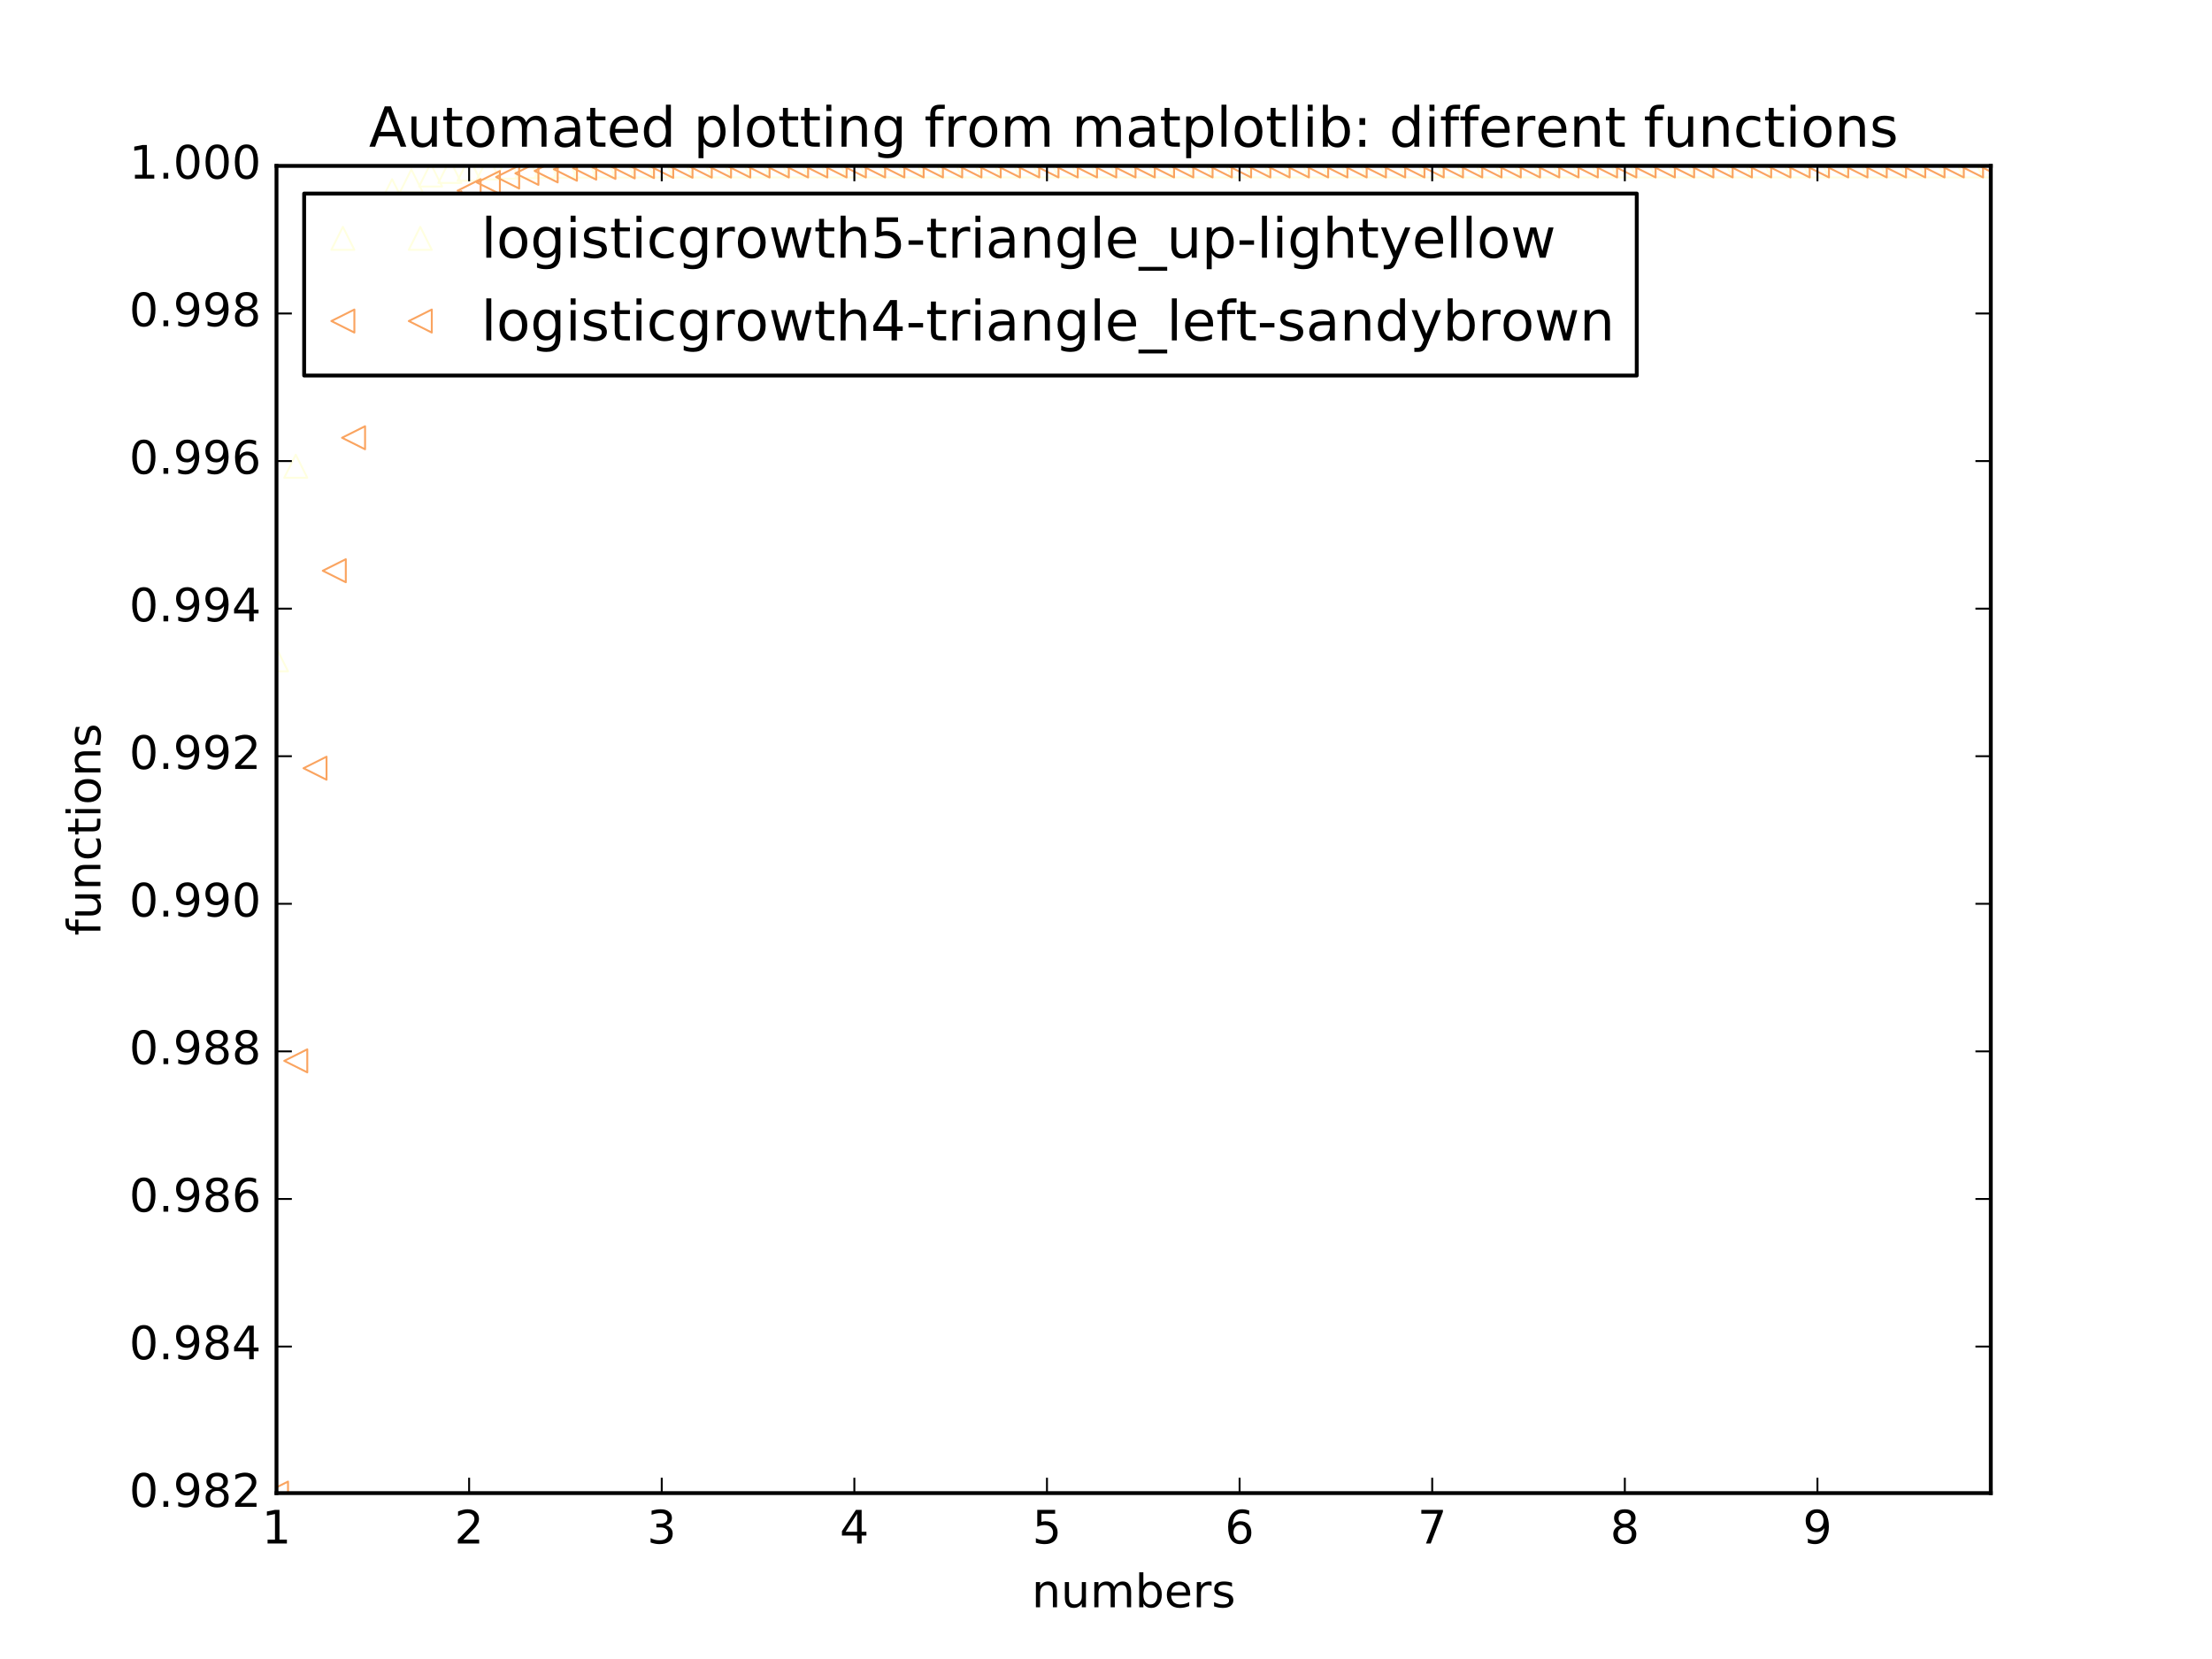 <?xml version="1.0" encoding="utf-8" standalone="no"?>
<!DOCTYPE svg PUBLIC "-//W3C//DTD SVG 1.1//EN"
  "http://www.w3.org/Graphics/SVG/1.1/DTD/svg11.dtd">
<!-- Created with matplotlib (http://matplotlib.org/) -->
<svg height="432pt" version="1.1" viewBox="0 0 576 432" width="576pt" xmlns="http://www.w3.org/2000/svg" xmlns:xlink="http://www.w3.org/1999/xlink">
 <defs>
  <style type="text/css">
*{stroke-linecap:butt;stroke-linejoin:round;stroke-miterlimit:100000;}
  </style>
 </defs>
 <g id="figure_1">
  <g id="patch_1">
   <path d="M 0 432 
L 576 432 
L 576 0 
L 0 0 
z
" style="fill:#ffffff;"/>
  </g>
  <g id="axes_1">
   <g id="patch_2">
    <path d="M 72 388.8 
L 518.4 388.8 
L 518.4 43.2 
L 72 43.2 
z
" style="fill:#ffffff;"/>
   </g>
   <g id="line2d_1">
    <defs>
     <path d="M 0 -3 
L -3 3 
L 3 3 
z
" id="m2826a4286b" style="stroke:#ffffe0;stroke-linejoin:miter;stroke-width:0.5;"/>
    </defs>
    <g clip-path="url(#p75baebe5e8)">
     <use style="fill:none;stroke:#ffffe0;stroke-linejoin:miter;stroke-width:0.5;" x="72.0" xlink:href="#m2826a4286b" y="171.801"/>
     <use style="fill:none;stroke:#ffffe0;stroke-linejoin:miter;stroke-width:0.5;" x="77.016" xlink:href="#m2826a4286b" y="121.407"/>
     <use style="fill:none;stroke:#ffffe0;stroke-linejoin:miter;stroke-width:0.5;" x="82.031" xlink:href="#m2826a4286b" y="90.711"/>
     <use style="fill:none;stroke:#ffffe0;stroke-linejoin:miter;stroke-width:0.5;" x="87.047" xlink:href="#m2826a4286b" y="72.045"/>
     <use style="fill:none;stroke:#ffffe0;stroke-linejoin:miter;stroke-width:0.5;" x="92.063" xlink:href="#m2826a4286b" y="60.706"/>
     <use style="fill:none;stroke:#ffffe0;stroke-linejoin:miter;stroke-width:0.5;" x="97.079" xlink:href="#m2826a4286b" y="53.821"/>
     <use style="fill:none;stroke:#ffffe0;stroke-linejoin:miter;stroke-width:0.5;" x="102.094" xlink:href="#m2826a4286b" y="49.644"/>
     <use style="fill:none;stroke:#ffffe0;stroke-linejoin:miter;stroke-width:0.5;" x="107.11" xlink:href="#m2826a4286b" y="47.109"/>
     <use style="fill:none;stroke:#ffffe0;stroke-linejoin:miter;stroke-width:0.5;" x="112.126" xlink:href="#m2826a4286b" y="45.571"/>
     <use style="fill:none;stroke:#ffffe0;stroke-linejoin:miter;stroke-width:0.5;" x="117.142" xlink:href="#m2826a4286b" y="44.638"/>
     <use style="fill:none;stroke:#ffffe0;stroke-linejoin:miter;stroke-width:0.5;" x="122.157" xlink:href="#m2826a4286b" y="44.072"/>
     <use style="fill:none;stroke:#ffffe0;stroke-linejoin:miter;stroke-width:0.5;" x="127.173" xlink:href="#m2826a4286b" y="43.729"/>
     <use style="fill:none;stroke:#ffffe0;stroke-linejoin:miter;stroke-width:0.5;" x="132.189" xlink:href="#m2826a4286b" y="43.521"/>
     <use style="fill:none;stroke:#ffffe0;stroke-linejoin:miter;stroke-width:0.5;" x="137.204" xlink:href="#m2826a4286b" y="43.395"/>
     <use style="fill:none;stroke:#ffffe0;stroke-linejoin:miter;stroke-width:0.5;" x="142.22" xlink:href="#m2826a4286b" y="43.318"/>
     <use style="fill:none;stroke:#ffffe0;stroke-linejoin:miter;stroke-width:0.5;" x="147.236" xlink:href="#m2826a4286b" y="43.272"/>
     <use style="fill:none;stroke:#ffffe0;stroke-linejoin:miter;stroke-width:0.5;" x="152.252" xlink:href="#m2826a4286b" y="43.243"/>
     <use style="fill:none;stroke:#ffffe0;stroke-linejoin:miter;stroke-width:0.5;" x="157.267" xlink:href="#m2826a4286b" y="43.226"/>
     <use style="fill:none;stroke:#ffffe0;stroke-linejoin:miter;stroke-width:0.5;" x="162.283" xlink:href="#m2826a4286b" y="43.216"/>
     <use style="fill:none;stroke:#ffffe0;stroke-linejoin:miter;stroke-width:0.5;" x="167.299" xlink:href="#m2826a4286b" y="43.21"/>
     <use style="fill:none;stroke:#ffffe0;stroke-linejoin:miter;stroke-width:0.5;" x="172.315" xlink:href="#m2826a4286b" y="43.206"/>
     <use style="fill:none;stroke:#ffffe0;stroke-linejoin:miter;stroke-width:0.5;" x="177.33" xlink:href="#m2826a4286b" y="43.204"/>
     <use style="fill:none;stroke:#ffffe0;stroke-linejoin:miter;stroke-width:0.5;" x="182.346" xlink:href="#m2826a4286b" y="43.202"/>
     <use style="fill:none;stroke:#ffffe0;stroke-linejoin:miter;stroke-width:0.5;" x="187.362" xlink:href="#m2826a4286b" y="43.201"/>
     <use style="fill:none;stroke:#ffffe0;stroke-linejoin:miter;stroke-width:0.5;" x="192.378" xlink:href="#m2826a4286b" y="43.201"/>
     <use style="fill:none;stroke:#ffffe0;stroke-linejoin:miter;stroke-width:0.5;" x="197.393" xlink:href="#m2826a4286b" y="43.2"/>
     <use style="fill:none;stroke:#ffffe0;stroke-linejoin:miter;stroke-width:0.5;" x="202.409" xlink:href="#m2826a4286b" y="43.2"/>
     <use style="fill:none;stroke:#ffffe0;stroke-linejoin:miter;stroke-width:0.5;" x="207.425" xlink:href="#m2826a4286b" y="43.2"/>
     <use style="fill:none;stroke:#ffffe0;stroke-linejoin:miter;stroke-width:0.5;" x="212.44" xlink:href="#m2826a4286b" y="43.2"/>
     <use style="fill:none;stroke:#ffffe0;stroke-linejoin:miter;stroke-width:0.5;" x="217.456" xlink:href="#m2826a4286b" y="43.2"/>
     <use style="fill:none;stroke:#ffffe0;stroke-linejoin:miter;stroke-width:0.5;" x="222.472" xlink:href="#m2826a4286b" y="43.2"/>
     <use style="fill:none;stroke:#ffffe0;stroke-linejoin:miter;stroke-width:0.5;" x="227.488" xlink:href="#m2826a4286b" y="43.2"/>
     <use style="fill:none;stroke:#ffffe0;stroke-linejoin:miter;stroke-width:0.5;" x="232.503" xlink:href="#m2826a4286b" y="43.2"/>
     <use style="fill:none;stroke:#ffffe0;stroke-linejoin:miter;stroke-width:0.5;" x="237.519" xlink:href="#m2826a4286b" y="43.2"/>
     <use style="fill:none;stroke:#ffffe0;stroke-linejoin:miter;stroke-width:0.5;" x="242.535" xlink:href="#m2826a4286b" y="43.2"/>
     <use style="fill:none;stroke:#ffffe0;stroke-linejoin:miter;stroke-width:0.5;" x="247.551" xlink:href="#m2826a4286b" y="43.2"/>
     <use style="fill:none;stroke:#ffffe0;stroke-linejoin:miter;stroke-width:0.5;" x="252.566" xlink:href="#m2826a4286b" y="43.2"/>
     <use style="fill:none;stroke:#ffffe0;stroke-linejoin:miter;stroke-width:0.5;" x="257.582" xlink:href="#m2826a4286b" y="43.2"/>
     <use style="fill:none;stroke:#ffffe0;stroke-linejoin:miter;stroke-width:0.5;" x="262.598" xlink:href="#m2826a4286b" y="43.2"/>
     <use style="fill:none;stroke:#ffffe0;stroke-linejoin:miter;stroke-width:0.5;" x="267.613" xlink:href="#m2826a4286b" y="43.2"/>
     <use style="fill:none;stroke:#ffffe0;stroke-linejoin:miter;stroke-width:0.5;" x="272.629" xlink:href="#m2826a4286b" y="43.2"/>
     <use style="fill:none;stroke:#ffffe0;stroke-linejoin:miter;stroke-width:0.5;" x="277.645" xlink:href="#m2826a4286b" y="43.2"/>
     <use style="fill:none;stroke:#ffffe0;stroke-linejoin:miter;stroke-width:0.5;" x="282.661" xlink:href="#m2826a4286b" y="43.2"/>
     <use style="fill:none;stroke:#ffffe0;stroke-linejoin:miter;stroke-width:0.5;" x="287.676" xlink:href="#m2826a4286b" y="43.2"/>
     <use style="fill:none;stroke:#ffffe0;stroke-linejoin:miter;stroke-width:0.5;" x="292.692" xlink:href="#m2826a4286b" y="43.2"/>
     <use style="fill:none;stroke:#ffffe0;stroke-linejoin:miter;stroke-width:0.5;" x="297.708" xlink:href="#m2826a4286b" y="43.2"/>
     <use style="fill:none;stroke:#ffffe0;stroke-linejoin:miter;stroke-width:0.5;" x="302.724" xlink:href="#m2826a4286b" y="43.2"/>
     <use style="fill:none;stroke:#ffffe0;stroke-linejoin:miter;stroke-width:0.5;" x="307.739" xlink:href="#m2826a4286b" y="43.2"/>
     <use style="fill:none;stroke:#ffffe0;stroke-linejoin:miter;stroke-width:0.5;" x="312.755" xlink:href="#m2826a4286b" y="43.2"/>
     <use style="fill:none;stroke:#ffffe0;stroke-linejoin:miter;stroke-width:0.5;" x="317.771" xlink:href="#m2826a4286b" y="43.2"/>
     <use style="fill:none;stroke:#ffffe0;stroke-linejoin:miter;stroke-width:0.5;" x="322.787" xlink:href="#m2826a4286b" y="43.2"/>
     <use style="fill:none;stroke:#ffffe0;stroke-linejoin:miter;stroke-width:0.5;" x="327.802" xlink:href="#m2826a4286b" y="43.2"/>
     <use style="fill:none;stroke:#ffffe0;stroke-linejoin:miter;stroke-width:0.5;" x="332.818" xlink:href="#m2826a4286b" y="43.2"/>
     <use style="fill:none;stroke:#ffffe0;stroke-linejoin:miter;stroke-width:0.5;" x="337.834" xlink:href="#m2826a4286b" y="43.2"/>
     <use style="fill:none;stroke:#ffffe0;stroke-linejoin:miter;stroke-width:0.5;" x="342.849" xlink:href="#m2826a4286b" y="43.2"/>
     <use style="fill:none;stroke:#ffffe0;stroke-linejoin:miter;stroke-width:0.5;" x="347.865" xlink:href="#m2826a4286b" y="43.2"/>
     <use style="fill:none;stroke:#ffffe0;stroke-linejoin:miter;stroke-width:0.5;" x="352.881" xlink:href="#m2826a4286b" y="43.2"/>
     <use style="fill:none;stroke:#ffffe0;stroke-linejoin:miter;stroke-width:0.5;" x="357.897" xlink:href="#m2826a4286b" y="43.2"/>
     <use style="fill:none;stroke:#ffffe0;stroke-linejoin:miter;stroke-width:0.5;" x="362.912" xlink:href="#m2826a4286b" y="43.2"/>
     <use style="fill:none;stroke:#ffffe0;stroke-linejoin:miter;stroke-width:0.5;" x="367.928" xlink:href="#m2826a4286b" y="43.2"/>
     <use style="fill:none;stroke:#ffffe0;stroke-linejoin:miter;stroke-width:0.5;" x="372.944" xlink:href="#m2826a4286b" y="43.2"/>
     <use style="fill:none;stroke:#ffffe0;stroke-linejoin:miter;stroke-width:0.5;" x="377.96" xlink:href="#m2826a4286b" y="43.2"/>
     <use style="fill:none;stroke:#ffffe0;stroke-linejoin:miter;stroke-width:0.5;" x="382.975" xlink:href="#m2826a4286b" y="43.2"/>
     <use style="fill:none;stroke:#ffffe0;stroke-linejoin:miter;stroke-width:0.5;" x="387.991" xlink:href="#m2826a4286b" y="43.2"/>
     <use style="fill:none;stroke:#ffffe0;stroke-linejoin:miter;stroke-width:0.5;" x="393.007" xlink:href="#m2826a4286b" y="43.2"/>
     <use style="fill:none;stroke:#ffffe0;stroke-linejoin:miter;stroke-width:0.5;" x="398.022" xlink:href="#m2826a4286b" y="43.2"/>
     <use style="fill:none;stroke:#ffffe0;stroke-linejoin:miter;stroke-width:0.5;" x="403.038" xlink:href="#m2826a4286b" y="43.2"/>
     <use style="fill:none;stroke:#ffffe0;stroke-linejoin:miter;stroke-width:0.5;" x="408.054" xlink:href="#m2826a4286b" y="43.2"/>
     <use style="fill:none;stroke:#ffffe0;stroke-linejoin:miter;stroke-width:0.5;" x="413.07" xlink:href="#m2826a4286b" y="43.2"/>
     <use style="fill:none;stroke:#ffffe0;stroke-linejoin:miter;stroke-width:0.5;" x="418.085" xlink:href="#m2826a4286b" y="43.2"/>
     <use style="fill:none;stroke:#ffffe0;stroke-linejoin:miter;stroke-width:0.5;" x="423.101" xlink:href="#m2826a4286b" y="43.2"/>
     <use style="fill:none;stroke:#ffffe0;stroke-linejoin:miter;stroke-width:0.5;" x="428.117" xlink:href="#m2826a4286b" y="43.2"/>
     <use style="fill:none;stroke:#ffffe0;stroke-linejoin:miter;stroke-width:0.5;" x="433.133" xlink:href="#m2826a4286b" y="43.2"/>
     <use style="fill:none;stroke:#ffffe0;stroke-linejoin:miter;stroke-width:0.5;" x="438.148" xlink:href="#m2826a4286b" y="43.2"/>
     <use style="fill:none;stroke:#ffffe0;stroke-linejoin:miter;stroke-width:0.5;" x="443.164" xlink:href="#m2826a4286b" y="43.2"/>
     <use style="fill:none;stroke:#ffffe0;stroke-linejoin:miter;stroke-width:0.5;" x="448.18" xlink:href="#m2826a4286b" y="43.2"/>
     <use style="fill:none;stroke:#ffffe0;stroke-linejoin:miter;stroke-width:0.5;" x="453.196" xlink:href="#m2826a4286b" y="43.2"/>
     <use style="fill:none;stroke:#ffffe0;stroke-linejoin:miter;stroke-width:0.5;" x="458.211" xlink:href="#m2826a4286b" y="43.2"/>
     <use style="fill:none;stroke:#ffffe0;stroke-linejoin:miter;stroke-width:0.5;" x="463.227" xlink:href="#m2826a4286b" y="43.2"/>
     <use style="fill:none;stroke:#ffffe0;stroke-linejoin:miter;stroke-width:0.5;" x="468.243" xlink:href="#m2826a4286b" y="43.2"/>
     <use style="fill:none;stroke:#ffffe0;stroke-linejoin:miter;stroke-width:0.5;" x="473.258" xlink:href="#m2826a4286b" y="43.2"/>
     <use style="fill:none;stroke:#ffffe0;stroke-linejoin:miter;stroke-width:0.5;" x="478.274" xlink:href="#m2826a4286b" y="43.2"/>
     <use style="fill:none;stroke:#ffffe0;stroke-linejoin:miter;stroke-width:0.5;" x="483.29" xlink:href="#m2826a4286b" y="43.2"/>
     <use style="fill:none;stroke:#ffffe0;stroke-linejoin:miter;stroke-width:0.5;" x="488.306" xlink:href="#m2826a4286b" y="43.2"/>
     <use style="fill:none;stroke:#ffffe0;stroke-linejoin:miter;stroke-width:0.5;" x="493.321" xlink:href="#m2826a4286b" y="43.2"/>
     <use style="fill:none;stroke:#ffffe0;stroke-linejoin:miter;stroke-width:0.5;" x="498.337" xlink:href="#m2826a4286b" y="43.2"/>
     <use style="fill:none;stroke:#ffffe0;stroke-linejoin:miter;stroke-width:0.5;" x="503.353" xlink:href="#m2826a4286b" y="43.2"/>
     <use style="fill:none;stroke:#ffffe0;stroke-linejoin:miter;stroke-width:0.5;" x="508.369" xlink:href="#m2826a4286b" y="43.2"/>
     <use style="fill:none;stroke:#ffffe0;stroke-linejoin:miter;stroke-width:0.5;" x="513.384" xlink:href="#m2826a4286b" y="43.2"/>
     <use style="fill:none;stroke:#ffffe0;stroke-linejoin:miter;stroke-width:0.5;" x="518.4" xlink:href="#m2826a4286b" y="43.2"/>
    </g>
   </g>
   <g id="line2d_2">
    <defs>
     <path d="M -3 -0 
L 3 3 
L 3 -3 
z
" id="mb8df6260d7" style="stroke:#faa460;stroke-linejoin:miter;stroke-width:0.5;"/>
    </defs>
    <g clip-path="url(#p75baebe5e8)">
     <use style="fill:none;stroke:#faa460;stroke-linejoin:miter;stroke-width:0.5;" x="72.0" xlink:href="#mb8df6260d7" y="388.8"/>
     <use style="fill:none;stroke:#faa460;stroke-linejoin:miter;stroke-width:0.5;" x="77.016" xlink:href="#mb8df6260d7" y="276.244"/>
     <use style="fill:none;stroke:#faa460;stroke-linejoin:miter;stroke-width:0.5;" x="82.031" xlink:href="#mb8df6260d7" y="200.042"/>
     <use style="fill:none;stroke:#faa460;stroke-linejoin:miter;stroke-width:0.5;" x="87.047" xlink:href="#mb8df6260d7" y="148.618"/>
     <use style="fill:none;stroke:#faa460;stroke-linejoin:miter;stroke-width:0.5;" x="92.063" xlink:href="#mb8df6260d7" y="113.992"/>
     <use style="fill:none;stroke:#faa460;stroke-linejoin:miter;stroke-width:0.5;" x="97.079" xlink:href="#mb8df6260d7" y="90.711"/>
     <use style="fill:none;stroke:#faa460;stroke-linejoin:miter;stroke-width:0.5;" x="102.094" xlink:href="#mb8df6260d7" y="75.073"/>
     <use style="fill:none;stroke:#faa460;stroke-linejoin:miter;stroke-width:0.5;" x="107.11" xlink:href="#mb8df6260d7" y="64.577"/>
     <use style="fill:none;stroke:#faa460;stroke-linejoin:miter;stroke-width:0.5;" x="112.126" xlink:href="#mb8df6260d7" y="57.535"/>
     <use style="fill:none;stroke:#faa460;stroke-linejoin:miter;stroke-width:0.5;" x="117.142" xlink:href="#mb8df6260d7" y="52.811"/>
     <use style="fill:none;stroke:#faa460;stroke-linejoin:miter;stroke-width:0.5;" x="122.157" xlink:href="#mb8df6260d7" y="49.644"/>
     <use style="fill:none;stroke:#faa460;stroke-linejoin:miter;stroke-width:0.5;" x="127.173" xlink:href="#mb8df6260d7" y="47.52"/>
     <use style="fill:none;stroke:#faa460;stroke-linejoin:miter;stroke-width:0.5;" x="132.189" xlink:href="#mb8df6260d7" y="46.096"/>
     <use style="fill:none;stroke:#faa460;stroke-linejoin:miter;stroke-width:0.5;" x="137.204" xlink:href="#mb8df6260d7" y="45.141"/>
     <use style="fill:none;stroke:#faa460;stroke-linejoin:miter;stroke-width:0.5;" x="142.22" xlink:href="#mb8df6260d7" y="44.501"/>
     <use style="fill:none;stroke:#faa460;stroke-linejoin:miter;stroke-width:0.5;" x="147.236" xlink:href="#mb8df6260d7" y="44.072"/>
     <use style="fill:none;stroke:#faa460;stroke-linejoin:miter;stroke-width:0.5;" x="152.252" xlink:href="#mb8df6260d7" y="43.785"/>
     <use style="fill:none;stroke:#faa460;stroke-linejoin:miter;stroke-width:0.5;" x="157.267" xlink:href="#mb8df6260d7" y="43.592"/>
     <use style="fill:none;stroke:#faa460;stroke-linejoin:miter;stroke-width:0.5;" x="162.283" xlink:href="#mb8df6260d7" y="43.463"/>
     <use style="fill:none;stroke:#faa460;stroke-linejoin:miter;stroke-width:0.5;" x="167.299" xlink:href="#mb8df6260d7" y="43.376"/>
     <use style="fill:none;stroke:#faa460;stroke-linejoin:miter;stroke-width:0.5;" x="172.315" xlink:href="#mb8df6260d7" y="43.318"/>
     <use style="fill:none;stroke:#faa460;stroke-linejoin:miter;stroke-width:0.5;" x="177.33" xlink:href="#mb8df6260d7" y="43.279"/>
     <use style="fill:none;stroke:#faa460;stroke-linejoin:miter;stroke-width:0.5;" x="182.346" xlink:href="#mb8df6260d7" y="43.253"/>
     <use style="fill:none;stroke:#faa460;stroke-linejoin:miter;stroke-width:0.5;" x="187.362" xlink:href="#mb8df6260d7" y="43.236"/>
     <use style="fill:none;stroke:#faa460;stroke-linejoin:miter;stroke-width:0.5;" x="192.378" xlink:href="#mb8df6260d7" y="43.224"/>
     <use style="fill:none;stroke:#faa460;stroke-linejoin:miter;stroke-width:0.5;" x="197.393" xlink:href="#mb8df6260d7" y="43.216"/>
     <use style="fill:none;stroke:#faa460;stroke-linejoin:miter;stroke-width:0.5;" x="202.409" xlink:href="#mb8df6260d7" y="43.211"/>
     <use style="fill:none;stroke:#faa460;stroke-linejoin:miter;stroke-width:0.5;" x="207.425" xlink:href="#mb8df6260d7" y="43.207"/>
     <use style="fill:none;stroke:#faa460;stroke-linejoin:miter;stroke-width:0.5;" x="212.44" xlink:href="#mb8df6260d7" y="43.205"/>
     <use style="fill:none;stroke:#faa460;stroke-linejoin:miter;stroke-width:0.5;" x="217.456" xlink:href="#mb8df6260d7" y="43.203"/>
     <use style="fill:none;stroke:#faa460;stroke-linejoin:miter;stroke-width:0.5;" x="222.472" xlink:href="#mb8df6260d7" y="43.202"/>
     <use style="fill:none;stroke:#faa460;stroke-linejoin:miter;stroke-width:0.5;" x="227.488" xlink:href="#mb8df6260d7" y="43.201"/>
     <use style="fill:none;stroke:#faa460;stroke-linejoin:miter;stroke-width:0.5;" x="232.503" xlink:href="#mb8df6260d7" y="43.201"/>
     <use style="fill:none;stroke:#faa460;stroke-linejoin:miter;stroke-width:0.5;" x="237.519" xlink:href="#mb8df6260d7" y="43.201"/>
     <use style="fill:none;stroke:#faa460;stroke-linejoin:miter;stroke-width:0.5;" x="242.535" xlink:href="#mb8df6260d7" y="43.2"/>
     <use style="fill:none;stroke:#faa460;stroke-linejoin:miter;stroke-width:0.5;" x="247.551" xlink:href="#mb8df6260d7" y="43.2"/>
     <use style="fill:none;stroke:#faa460;stroke-linejoin:miter;stroke-width:0.5;" x="252.566" xlink:href="#mb8df6260d7" y="43.2"/>
     <use style="fill:none;stroke:#faa460;stroke-linejoin:miter;stroke-width:0.5;" x="257.582" xlink:href="#mb8df6260d7" y="43.2"/>
     <use style="fill:none;stroke:#faa460;stroke-linejoin:miter;stroke-width:0.5;" x="262.598" xlink:href="#mb8df6260d7" y="43.2"/>
     <use style="fill:none;stroke:#faa460;stroke-linejoin:miter;stroke-width:0.5;" x="267.613" xlink:href="#mb8df6260d7" y="43.2"/>
     <use style="fill:none;stroke:#faa460;stroke-linejoin:miter;stroke-width:0.5;" x="272.629" xlink:href="#mb8df6260d7" y="43.2"/>
     <use style="fill:none;stroke:#faa460;stroke-linejoin:miter;stroke-width:0.5;" x="277.645" xlink:href="#mb8df6260d7" y="43.2"/>
     <use style="fill:none;stroke:#faa460;stroke-linejoin:miter;stroke-width:0.5;" x="282.661" xlink:href="#mb8df6260d7" y="43.2"/>
     <use style="fill:none;stroke:#faa460;stroke-linejoin:miter;stroke-width:0.5;" x="287.676" xlink:href="#mb8df6260d7" y="43.2"/>
     <use style="fill:none;stroke:#faa460;stroke-linejoin:miter;stroke-width:0.5;" x="292.692" xlink:href="#mb8df6260d7" y="43.2"/>
     <use style="fill:none;stroke:#faa460;stroke-linejoin:miter;stroke-width:0.5;" x="297.708" xlink:href="#mb8df6260d7" y="43.2"/>
     <use style="fill:none;stroke:#faa460;stroke-linejoin:miter;stroke-width:0.5;" x="302.724" xlink:href="#mb8df6260d7" y="43.2"/>
     <use style="fill:none;stroke:#faa460;stroke-linejoin:miter;stroke-width:0.5;" x="307.739" xlink:href="#mb8df6260d7" y="43.2"/>
     <use style="fill:none;stroke:#faa460;stroke-linejoin:miter;stroke-width:0.5;" x="312.755" xlink:href="#mb8df6260d7" y="43.2"/>
     <use style="fill:none;stroke:#faa460;stroke-linejoin:miter;stroke-width:0.5;" x="317.771" xlink:href="#mb8df6260d7" y="43.2"/>
     <use style="fill:none;stroke:#faa460;stroke-linejoin:miter;stroke-width:0.5;" x="322.787" xlink:href="#mb8df6260d7" y="43.2"/>
     <use style="fill:none;stroke:#faa460;stroke-linejoin:miter;stroke-width:0.5;" x="327.802" xlink:href="#mb8df6260d7" y="43.2"/>
     <use style="fill:none;stroke:#faa460;stroke-linejoin:miter;stroke-width:0.5;" x="332.818" xlink:href="#mb8df6260d7" y="43.2"/>
     <use style="fill:none;stroke:#faa460;stroke-linejoin:miter;stroke-width:0.5;" x="337.834" xlink:href="#mb8df6260d7" y="43.2"/>
     <use style="fill:none;stroke:#faa460;stroke-linejoin:miter;stroke-width:0.5;" x="342.849" xlink:href="#mb8df6260d7" y="43.2"/>
     <use style="fill:none;stroke:#faa460;stroke-linejoin:miter;stroke-width:0.5;" x="347.865" xlink:href="#mb8df6260d7" y="43.2"/>
     <use style="fill:none;stroke:#faa460;stroke-linejoin:miter;stroke-width:0.5;" x="352.881" xlink:href="#mb8df6260d7" y="43.2"/>
     <use style="fill:none;stroke:#faa460;stroke-linejoin:miter;stroke-width:0.5;" x="357.897" xlink:href="#mb8df6260d7" y="43.2"/>
     <use style="fill:none;stroke:#faa460;stroke-linejoin:miter;stroke-width:0.5;" x="362.912" xlink:href="#mb8df6260d7" y="43.2"/>
     <use style="fill:none;stroke:#faa460;stroke-linejoin:miter;stroke-width:0.5;" x="367.928" xlink:href="#mb8df6260d7" y="43.2"/>
     <use style="fill:none;stroke:#faa460;stroke-linejoin:miter;stroke-width:0.5;" x="372.944" xlink:href="#mb8df6260d7" y="43.2"/>
     <use style="fill:none;stroke:#faa460;stroke-linejoin:miter;stroke-width:0.5;" x="377.96" xlink:href="#mb8df6260d7" y="43.2"/>
     <use style="fill:none;stroke:#faa460;stroke-linejoin:miter;stroke-width:0.5;" x="382.975" xlink:href="#mb8df6260d7" y="43.2"/>
     <use style="fill:none;stroke:#faa460;stroke-linejoin:miter;stroke-width:0.5;" x="387.991" xlink:href="#mb8df6260d7" y="43.2"/>
     <use style="fill:none;stroke:#faa460;stroke-linejoin:miter;stroke-width:0.5;" x="393.007" xlink:href="#mb8df6260d7" y="43.2"/>
     <use style="fill:none;stroke:#faa460;stroke-linejoin:miter;stroke-width:0.5;" x="398.022" xlink:href="#mb8df6260d7" y="43.2"/>
     <use style="fill:none;stroke:#faa460;stroke-linejoin:miter;stroke-width:0.5;" x="403.038" xlink:href="#mb8df6260d7" y="43.2"/>
     <use style="fill:none;stroke:#faa460;stroke-linejoin:miter;stroke-width:0.5;" x="408.054" xlink:href="#mb8df6260d7" y="43.2"/>
     <use style="fill:none;stroke:#faa460;stroke-linejoin:miter;stroke-width:0.5;" x="413.07" xlink:href="#mb8df6260d7" y="43.2"/>
     <use style="fill:none;stroke:#faa460;stroke-linejoin:miter;stroke-width:0.5;" x="418.085" xlink:href="#mb8df6260d7" y="43.2"/>
     <use style="fill:none;stroke:#faa460;stroke-linejoin:miter;stroke-width:0.5;" x="423.101" xlink:href="#mb8df6260d7" y="43.2"/>
     <use style="fill:none;stroke:#faa460;stroke-linejoin:miter;stroke-width:0.5;" x="428.117" xlink:href="#mb8df6260d7" y="43.2"/>
     <use style="fill:none;stroke:#faa460;stroke-linejoin:miter;stroke-width:0.5;" x="433.133" xlink:href="#mb8df6260d7" y="43.2"/>
     <use style="fill:none;stroke:#faa460;stroke-linejoin:miter;stroke-width:0.5;" x="438.148" xlink:href="#mb8df6260d7" y="43.2"/>
     <use style="fill:none;stroke:#faa460;stroke-linejoin:miter;stroke-width:0.5;" x="443.164" xlink:href="#mb8df6260d7" y="43.2"/>
     <use style="fill:none;stroke:#faa460;stroke-linejoin:miter;stroke-width:0.5;" x="448.18" xlink:href="#mb8df6260d7" y="43.2"/>
     <use style="fill:none;stroke:#faa460;stroke-linejoin:miter;stroke-width:0.5;" x="453.196" xlink:href="#mb8df6260d7" y="43.2"/>
     <use style="fill:none;stroke:#faa460;stroke-linejoin:miter;stroke-width:0.5;" x="458.211" xlink:href="#mb8df6260d7" y="43.2"/>
     <use style="fill:none;stroke:#faa460;stroke-linejoin:miter;stroke-width:0.5;" x="463.227" xlink:href="#mb8df6260d7" y="43.2"/>
     <use style="fill:none;stroke:#faa460;stroke-linejoin:miter;stroke-width:0.5;" x="468.243" xlink:href="#mb8df6260d7" y="43.2"/>
     <use style="fill:none;stroke:#faa460;stroke-linejoin:miter;stroke-width:0.5;" x="473.258" xlink:href="#mb8df6260d7" y="43.2"/>
     <use style="fill:none;stroke:#faa460;stroke-linejoin:miter;stroke-width:0.5;" x="478.274" xlink:href="#mb8df6260d7" y="43.2"/>
     <use style="fill:none;stroke:#faa460;stroke-linejoin:miter;stroke-width:0.5;" x="483.29" xlink:href="#mb8df6260d7" y="43.2"/>
     <use style="fill:none;stroke:#faa460;stroke-linejoin:miter;stroke-width:0.5;" x="488.306" xlink:href="#mb8df6260d7" y="43.2"/>
     <use style="fill:none;stroke:#faa460;stroke-linejoin:miter;stroke-width:0.5;" x="493.321" xlink:href="#mb8df6260d7" y="43.2"/>
     <use style="fill:none;stroke:#faa460;stroke-linejoin:miter;stroke-width:0.5;" x="498.337" xlink:href="#mb8df6260d7" y="43.2"/>
     <use style="fill:none;stroke:#faa460;stroke-linejoin:miter;stroke-width:0.5;" x="503.353" xlink:href="#mb8df6260d7" y="43.2"/>
     <use style="fill:none;stroke:#faa460;stroke-linejoin:miter;stroke-width:0.5;" x="508.369" xlink:href="#mb8df6260d7" y="43.2"/>
     <use style="fill:none;stroke:#faa460;stroke-linejoin:miter;stroke-width:0.5;" x="513.384" xlink:href="#mb8df6260d7" y="43.2"/>
     <use style="fill:none;stroke:#faa460;stroke-linejoin:miter;stroke-width:0.5;" x="518.4" xlink:href="#mb8df6260d7" y="43.2"/>
    </g>
   </g>
   <g id="patch_3">
    <path d="M 72 43.2 
L 518.4 43.2 
" style="fill:none;stroke:#000000;stroke-linecap:square;stroke-linejoin:miter;"/>
   </g>
   <g id="patch_4">
    <path d="M 518.4 388.8 
L 518.4 43.2 
" style="fill:none;stroke:#000000;stroke-linecap:square;stroke-linejoin:miter;"/>
   </g>
   <g id="patch_5">
    <path d="M 72 388.8 
L 518.4 388.8 
" style="fill:none;stroke:#000000;stroke-linecap:square;stroke-linejoin:miter;"/>
   </g>
   <g id="patch_6">
    <path d="M 72 388.8 
L 72 43.2 
" style="fill:none;stroke:#000000;stroke-linecap:square;stroke-linejoin:miter;"/>
   </g>
   <g id="matplotlib.axis_1">
    <g id="xtick_1">
     <g id="line2d_3">
      <defs>
       <path d="M 0 0 
L 0 -4 
" id="mab4d03dafb" style="stroke:#000000;stroke-width:0.5;"/>
      </defs>
      <g>
       <use style="stroke:#000000;stroke-width:0.5;" x="72.0" xlink:href="#mab4d03dafb" y="388.8"/>
      </g>
     </g>
     <g id="line2d_4">
      <defs>
       <path d="M 0 0 
L 0 4 
" id="m6b0c9fa50c" style="stroke:#000000;stroke-width:0.5;"/>
      </defs>
      <g>
       <use style="stroke:#000000;stroke-width:0.5;" x="72.0" xlink:href="#m6b0c9fa50c" y="43.2"/>
      </g>
     </g>
     <g id="text_1">
      <!-- 1 -->
      <defs>
       <path d="M 12.406 8.297 
L 28.516 8.297 
L 28.516 63.922 
L 10.984 60.406 
L 10.984 69.391 
L 28.422 72.906 
L 38.281 72.906 
L 38.281 8.297 
L 54.391 8.297 
L 54.391 0 
L 12.406 0 
z
" id="BitstreamVeraSans-Roman-31"/>
      </defs>
      <g transform="translate(68.183 401.918)scale(0.12 -0.12)">
       <use xlink:href="#BitstreamVeraSans-Roman-31"/>
      </g>
     </g>
    </g>
    <g id="xtick_2">
     <g id="line2d_5">
      <g>
       <use style="stroke:#000000;stroke-width:0.5;" x="122.157" xlink:href="#mab4d03dafb" y="388.8"/>
      </g>
     </g>
     <g id="line2d_6">
      <g>
       <use style="stroke:#000000;stroke-width:0.5;" x="122.157" xlink:href="#m6b0c9fa50c" y="43.2"/>
      </g>
     </g>
     <g id="text_2">
      <!-- 2 -->
      <defs>
       <path d="M 19.188 8.297 
L 53.609 8.297 
L 53.609 0 
L 7.328 0 
L 7.328 8.297 
Q 12.938 14.109 22.625 23.891 
Q 32.328 33.688 34.812 36.531 
Q 39.547 41.844 41.422 45.531 
Q 43.312 49.219 43.312 52.781 
Q 43.312 58.594 39.234 62.25 
Q 35.156 65.922 28.609 65.922 
Q 23.969 65.922 18.812 64.312 
Q 13.672 62.703 7.812 59.422 
L 7.812 69.391 
Q 13.766 71.781 18.938 73 
Q 24.125 74.219 28.422 74.219 
Q 39.75 74.219 46.484 68.547 
Q 53.219 62.891 53.219 53.422 
Q 53.219 48.922 51.531 44.891 
Q 49.859 40.875 45.406 35.406 
Q 44.188 33.984 37.641 27.219 
Q 31.109 20.453 19.188 8.297 
" id="BitstreamVeraSans-Roman-32"/>
      </defs>
      <g transform="translate(118.34 401.918)scale(0.12 -0.12)">
       <use xlink:href="#BitstreamVeraSans-Roman-32"/>
      </g>
     </g>
    </g>
    <g id="xtick_3">
     <g id="line2d_7">
      <g>
       <use style="stroke:#000000;stroke-width:0.5;" x="172.315" xlink:href="#mab4d03dafb" y="388.8"/>
      </g>
     </g>
     <g id="line2d_8">
      <g>
       <use style="stroke:#000000;stroke-width:0.5;" x="172.315" xlink:href="#m6b0c9fa50c" y="43.2"/>
      </g>
     </g>
     <g id="text_3">
      <!-- 3 -->
      <defs>
       <path d="M 40.578 39.312 
Q 47.656 37.797 51.625 33 
Q 55.609 28.219 55.609 21.188 
Q 55.609 10.406 48.188 4.484 
Q 40.766 -1.422 27.094 -1.422 
Q 22.516 -1.422 17.656 -0.516 
Q 12.797 0.391 7.625 2.203 
L 7.625 11.719 
Q 11.719 9.328 16.594 8.109 
Q 21.484 6.891 26.812 6.891 
Q 36.078 6.891 40.938 10.547 
Q 45.797 14.203 45.797 21.188 
Q 45.797 27.641 41.281 31.266 
Q 36.766 34.906 28.719 34.906 
L 20.219 34.906 
L 20.219 43.016 
L 29.109 43.016 
Q 36.375 43.016 40.234 45.922 
Q 44.094 48.828 44.094 54.297 
Q 44.094 59.906 40.109 62.906 
Q 36.141 65.922 28.719 65.922 
Q 24.656 65.922 20.016 65.031 
Q 15.375 64.156 9.812 62.312 
L 9.812 71.094 
Q 15.438 72.656 20.344 73.438 
Q 25.25 74.219 29.594 74.219 
Q 40.828 74.219 47.359 69.109 
Q 53.906 64.016 53.906 55.328 
Q 53.906 49.266 50.438 45.094 
Q 46.969 40.922 40.578 39.312 
" id="BitstreamVeraSans-Roman-33"/>
      </defs>
      <g transform="translate(168.497 401.918)scale(0.12 -0.12)">
       <use xlink:href="#BitstreamVeraSans-Roman-33"/>
      </g>
     </g>
    </g>
    <g id="xtick_4">
     <g id="line2d_9">
      <g>
       <use style="stroke:#000000;stroke-width:0.5;" x="222.472" xlink:href="#mab4d03dafb" y="388.8"/>
      </g>
     </g>
     <g id="line2d_10">
      <g>
       <use style="stroke:#000000;stroke-width:0.5;" x="222.472" xlink:href="#m6b0c9fa50c" y="43.2"/>
      </g>
     </g>
     <g id="text_4">
      <!-- 4 -->
      <defs>
       <path d="M 37.797 64.312 
L 12.891 25.391 
L 37.797 25.391 
z
M 35.203 72.906 
L 47.609 72.906 
L 47.609 25.391 
L 58.016 25.391 
L 58.016 17.188 
L 47.609 17.188 
L 47.609 0 
L 37.797 0 
L 37.797 17.188 
L 4.891 17.188 
L 4.891 26.703 
z
" id="BitstreamVeraSans-Roman-34"/>
      </defs>
      <g transform="translate(218.654 401.918)scale(0.12 -0.12)">
       <use xlink:href="#BitstreamVeraSans-Roman-34"/>
      </g>
     </g>
    </g>
    <g id="xtick_5">
     <g id="line2d_11">
      <g>
       <use style="stroke:#000000;stroke-width:0.5;" x="272.629" xlink:href="#mab4d03dafb" y="388.8"/>
      </g>
     </g>
     <g id="line2d_12">
      <g>
       <use style="stroke:#000000;stroke-width:0.5;" x="272.629" xlink:href="#m6b0c9fa50c" y="43.2"/>
      </g>
     </g>
     <g id="text_5">
      <!-- 5 -->
      <defs>
       <path d="M 10.797 72.906 
L 49.516 72.906 
L 49.516 64.594 
L 19.828 64.594 
L 19.828 46.734 
Q 21.969 47.469 24.109 47.828 
Q 26.266 48.188 28.422 48.188 
Q 40.625 48.188 47.75 41.5 
Q 54.891 34.812 54.891 23.391 
Q 54.891 11.625 47.562 5.094 
Q 40.234 -1.422 26.906 -1.422 
Q 22.312 -1.422 17.547 -0.641 
Q 12.797 0.141 7.719 1.703 
L 7.719 11.625 
Q 12.109 9.234 16.797 8.062 
Q 21.484 6.891 26.703 6.891 
Q 35.156 6.891 40.078 11.328 
Q 45.016 15.766 45.016 23.391 
Q 45.016 31 40.078 35.438 
Q 35.156 39.891 26.703 39.891 
Q 22.75 39.891 18.812 39.016 
Q 14.891 38.141 10.797 36.281 
z
" id="BitstreamVeraSans-Roman-35"/>
      </defs>
      <g transform="translate(268.812 401.918)scale(0.12 -0.12)">
       <use xlink:href="#BitstreamVeraSans-Roman-35"/>
      </g>
     </g>
    </g>
    <g id="xtick_6">
     <g id="line2d_13">
      <g>
       <use style="stroke:#000000;stroke-width:0.5;" x="322.787" xlink:href="#mab4d03dafb" y="388.8"/>
      </g>
     </g>
     <g id="line2d_14">
      <g>
       <use style="stroke:#000000;stroke-width:0.5;" x="322.787" xlink:href="#m6b0c9fa50c" y="43.2"/>
      </g>
     </g>
     <g id="text_6">
      <!-- 6 -->
      <defs>
       <path d="M 33.016 40.375 
Q 26.375 40.375 22.484 35.828 
Q 18.609 31.297 18.609 23.391 
Q 18.609 15.531 22.484 10.953 
Q 26.375 6.391 33.016 6.391 
Q 39.656 6.391 43.531 10.953 
Q 47.406 15.531 47.406 23.391 
Q 47.406 31.297 43.531 35.828 
Q 39.656 40.375 33.016 40.375 
M 52.594 71.297 
L 52.594 62.312 
Q 48.875 64.062 45.094 64.984 
Q 41.312 65.922 37.594 65.922 
Q 27.828 65.922 22.672 59.328 
Q 17.531 52.734 16.797 39.406 
Q 19.672 43.656 24.016 45.922 
Q 28.375 48.188 33.594 48.188 
Q 44.578 48.188 50.953 41.516 
Q 57.328 34.859 57.328 23.391 
Q 57.328 12.156 50.688 5.359 
Q 44.047 -1.422 33.016 -1.422 
Q 20.359 -1.422 13.672 8.266 
Q 6.984 17.969 6.984 36.375 
Q 6.984 53.656 15.188 63.938 
Q 23.391 74.219 37.203 74.219 
Q 40.922 74.219 44.703 73.484 
Q 48.484 72.75 52.594 71.297 
" id="BitstreamVeraSans-Roman-36"/>
      </defs>
      <g transform="translate(318.969 401.918)scale(0.12 -0.12)">
       <use xlink:href="#BitstreamVeraSans-Roman-36"/>
      </g>
     </g>
    </g>
    <g id="xtick_7">
     <g id="line2d_15">
      <g>
       <use style="stroke:#000000;stroke-width:0.5;" x="372.944" xlink:href="#mab4d03dafb" y="388.8"/>
      </g>
     </g>
     <g id="line2d_16">
      <g>
       <use style="stroke:#000000;stroke-width:0.5;" x="372.944" xlink:href="#m6b0c9fa50c" y="43.2"/>
      </g>
     </g>
     <g id="text_7">
      <!-- 7 -->
      <defs>
       <path d="M 8.203 72.906 
L 55.078 72.906 
L 55.078 68.703 
L 28.609 0 
L 18.312 0 
L 43.219 64.594 
L 8.203 64.594 
z
" id="BitstreamVeraSans-Roman-37"/>
      </defs>
      <g transform="translate(369.126 401.918)scale(0.12 -0.12)">
       <use xlink:href="#BitstreamVeraSans-Roman-37"/>
      </g>
     </g>
    </g>
    <g id="xtick_8">
     <g id="line2d_17">
      <g>
       <use style="stroke:#000000;stroke-width:0.5;" x="423.101" xlink:href="#mab4d03dafb" y="388.8"/>
      </g>
     </g>
     <g id="line2d_18">
      <g>
       <use style="stroke:#000000;stroke-width:0.5;" x="423.101" xlink:href="#m6b0c9fa50c" y="43.2"/>
      </g>
     </g>
     <g id="text_8">
      <!-- 8 -->
      <defs>
       <path d="M 31.781 34.625 
Q 24.75 34.625 20.719 30.859 
Q 16.703 27.094 16.703 20.516 
Q 16.703 13.922 20.719 10.156 
Q 24.75 6.391 31.781 6.391 
Q 38.812 6.391 42.859 10.172 
Q 46.922 13.969 46.922 20.516 
Q 46.922 27.094 42.891 30.859 
Q 38.875 34.625 31.781 34.625 
M 21.922 38.812 
Q 15.578 40.375 12.031 44.719 
Q 8.5 49.078 8.5 55.328 
Q 8.5 64.062 14.719 69.141 
Q 20.953 74.219 31.781 74.219 
Q 42.672 74.219 48.875 69.141 
Q 55.078 64.062 55.078 55.328 
Q 55.078 49.078 51.531 44.719 
Q 48 40.375 41.703 38.812 
Q 48.828 37.156 52.797 32.312 
Q 56.781 27.484 56.781 20.516 
Q 56.781 9.906 50.312 4.234 
Q 43.844 -1.422 31.781 -1.422 
Q 19.734 -1.422 13.25 4.234 
Q 6.781 9.906 6.781 20.516 
Q 6.781 27.484 10.781 32.312 
Q 14.797 37.156 21.922 38.812 
M 18.312 54.391 
Q 18.312 48.734 21.844 45.562 
Q 25.391 42.391 31.781 42.391 
Q 38.141 42.391 41.719 45.562 
Q 45.312 48.734 45.312 54.391 
Q 45.312 60.062 41.719 63.234 
Q 38.141 66.406 31.781 66.406 
Q 25.391 66.406 21.844 63.234 
Q 18.312 60.062 18.312 54.391 
" id="BitstreamVeraSans-Roman-38"/>
      </defs>
      <g transform="translate(419.284 401.918)scale(0.12 -0.12)">
       <use xlink:href="#BitstreamVeraSans-Roman-38"/>
      </g>
     </g>
    </g>
    <g id="xtick_9">
     <g id="line2d_19">
      <g>
       <use style="stroke:#000000;stroke-width:0.5;" x="473.258" xlink:href="#mab4d03dafb" y="388.8"/>
      </g>
     </g>
     <g id="line2d_20">
      <g>
       <use style="stroke:#000000;stroke-width:0.5;" x="473.258" xlink:href="#m6b0c9fa50c" y="43.2"/>
      </g>
     </g>
     <g id="text_9">
      <!-- 9 -->
      <defs>
       <path d="M 10.984 1.516 
L 10.984 10.5 
Q 14.703 8.734 18.5 7.812 
Q 22.312 6.891 25.984 6.891 
Q 35.75 6.891 40.891 13.453 
Q 46.047 20.016 46.781 33.406 
Q 43.953 29.203 39.594 26.953 
Q 35.25 24.703 29.984 24.703 
Q 19.047 24.703 12.672 31.312 
Q 6.297 37.938 6.297 49.422 
Q 6.297 60.641 12.938 67.422 
Q 19.578 74.219 30.609 74.219 
Q 43.266 74.219 49.922 64.516 
Q 56.594 54.828 56.594 36.375 
Q 56.594 19.141 48.406 8.859 
Q 40.234 -1.422 26.422 -1.422 
Q 22.703 -1.422 18.891 -0.688 
Q 15.094 0.047 10.984 1.516 
M 30.609 32.422 
Q 37.25 32.422 41.125 36.953 
Q 45.016 41.5 45.016 49.422 
Q 45.016 57.281 41.125 61.844 
Q 37.25 66.406 30.609 66.406 
Q 23.969 66.406 20.094 61.844 
Q 16.219 57.281 16.219 49.422 
Q 16.219 41.5 20.094 36.953 
Q 23.969 32.422 30.609 32.422 
" id="BitstreamVeraSans-Roman-39"/>
      </defs>
      <g transform="translate(469.441 401.918)scale(0.12 -0.12)">
       <use xlink:href="#BitstreamVeraSans-Roman-39"/>
      </g>
     </g>
    </g>
    <g id="text_10">
     <!-- numbers -->
     <defs>
      <path d="M 54.891 33.016 
L 54.891 0 
L 45.906 0 
L 45.906 32.719 
Q 45.906 40.484 42.875 44.328 
Q 39.844 48.188 33.797 48.188 
Q 26.516 48.188 22.312 43.547 
Q 18.109 38.922 18.109 30.906 
L 18.109 0 
L 9.078 0 
L 9.078 54.688 
L 18.109 54.688 
L 18.109 46.188 
Q 21.344 51.125 25.703 53.562 
Q 30.078 56 35.797 56 
Q 45.219 56 50.047 50.172 
Q 54.891 44.344 54.891 33.016 
" id="BitstreamVeraSans-Roman-6e"/>
      <path d="M 52 44.188 
Q 55.375 50.25 60.062 53.125 
Q 64.75 56 71.094 56 
Q 79.641 56 84.281 50.016 
Q 88.922 44.047 88.922 33.016 
L 88.922 0 
L 79.891 0 
L 79.891 32.719 
Q 79.891 40.578 77.094 44.375 
Q 74.312 48.188 68.609 48.188 
Q 61.625 48.188 57.562 43.547 
Q 53.516 38.922 53.516 30.906 
L 53.516 0 
L 44.484 0 
L 44.484 32.719 
Q 44.484 40.625 41.703 44.406 
Q 38.922 48.188 33.109 48.188 
Q 26.219 48.188 22.156 43.531 
Q 18.109 38.875 18.109 30.906 
L 18.109 0 
L 9.078 0 
L 9.078 54.688 
L 18.109 54.688 
L 18.109 46.188 
Q 21.188 51.219 25.484 53.609 
Q 29.781 56 35.688 56 
Q 41.656 56 45.828 52.969 
Q 50 49.953 52 44.188 
" id="BitstreamVeraSans-Roman-6d"/>
      <path d="M 56.203 29.594 
L 56.203 25.203 
L 14.891 25.203 
Q 15.484 15.922 20.484 11.062 
Q 25.484 6.203 34.422 6.203 
Q 39.594 6.203 44.453 7.469 
Q 49.312 8.734 54.109 11.281 
L 54.109 2.781 
Q 49.266 0.734 44.188 -0.344 
Q 39.109 -1.422 33.891 -1.422 
Q 20.797 -1.422 13.156 6.188 
Q 5.516 13.812 5.516 26.812 
Q 5.516 40.234 12.766 48.109 
Q 20.016 56 32.328 56 
Q 43.359 56 49.781 48.891 
Q 56.203 41.797 56.203 29.594 
M 47.219 32.234 
Q 47.125 39.594 43.094 43.984 
Q 39.062 48.391 32.422 48.391 
Q 24.906 48.391 20.391 44.141 
Q 15.875 39.891 15.188 32.172 
z
" id="BitstreamVeraSans-Roman-65"/>
      <path d="M 8.5 21.578 
L 8.5 54.688 
L 17.484 54.688 
L 17.484 21.922 
Q 17.484 14.156 20.5 10.266 
Q 23.531 6.391 29.594 6.391 
Q 36.859 6.391 41.078 11.031 
Q 45.312 15.672 45.312 23.688 
L 45.312 54.688 
L 54.297 54.688 
L 54.297 0 
L 45.312 0 
L 45.312 8.406 
Q 42.047 3.422 37.719 1 
Q 33.406 -1.422 27.688 -1.422 
Q 18.266 -1.422 13.375 4.438 
Q 8.5 10.297 8.5 21.578 
" id="BitstreamVeraSans-Roman-75"/>
      <path d="M 41.109 46.297 
Q 39.594 47.172 37.812 47.578 
Q 36.031 48 33.891 48 
Q 26.266 48 22.188 43.047 
Q 18.109 38.094 18.109 28.812 
L 18.109 0 
L 9.078 0 
L 9.078 54.688 
L 18.109 54.688 
L 18.109 46.188 
Q 20.953 51.172 25.484 53.578 
Q 30.031 56 36.531 56 
Q 37.453 56 38.578 55.875 
Q 39.703 55.766 41.062 55.516 
z
" id="BitstreamVeraSans-Roman-72"/>
      <path d="M 44.281 53.078 
L 44.281 44.578 
Q 40.484 46.531 36.375 47.5 
Q 32.281 48.484 27.875 48.484 
Q 21.188 48.484 17.844 46.438 
Q 14.5 44.391 14.5 40.281 
Q 14.5 37.156 16.891 35.375 
Q 19.281 33.594 26.516 31.984 
L 29.594 31.297 
Q 39.156 29.25 43.188 25.516 
Q 47.219 21.781 47.219 15.094 
Q 47.219 7.469 41.188 3.016 
Q 35.156 -1.422 24.609 -1.422 
Q 20.219 -1.422 15.453 -0.562 
Q 10.688 0.297 5.422 2 
L 5.422 11.281 
Q 10.406 8.688 15.234 7.391 
Q 20.062 6.109 24.812 6.109 
Q 31.156 6.109 34.562 8.281 
Q 37.984 10.453 37.984 14.406 
Q 37.984 18.062 35.516 20.016 
Q 33.062 21.969 24.703 23.781 
L 21.578 24.516 
Q 13.234 26.266 9.516 29.906 
Q 5.812 33.547 5.812 39.891 
Q 5.812 47.609 11.281 51.797 
Q 16.75 56 26.812 56 
Q 31.781 56 36.172 55.266 
Q 40.578 54.547 44.281 53.078 
" id="BitstreamVeraSans-Roman-73"/>
      <path d="M 48.688 27.297 
Q 48.688 37.203 44.609 42.844 
Q 40.531 48.484 33.406 48.484 
Q 26.266 48.484 22.188 42.844 
Q 18.109 37.203 18.109 27.297 
Q 18.109 17.391 22.188 11.75 
Q 26.266 6.109 33.406 6.109 
Q 40.531 6.109 44.609 11.75 
Q 48.688 17.391 48.688 27.297 
M 18.109 46.391 
Q 20.953 51.266 25.266 53.625 
Q 29.594 56 35.594 56 
Q 45.562 56 51.781 48.094 
Q 58.016 40.188 58.016 27.297 
Q 58.016 14.406 51.781 6.484 
Q 45.562 -1.422 35.594 -1.422 
Q 29.594 -1.422 25.266 0.953 
Q 20.953 3.328 18.109 8.203 
L 18.109 0 
L 9.078 0 
L 9.078 75.984 
L 18.109 75.984 
z
" id="BitstreamVeraSans-Roman-62"/>
     </defs>
     <g transform="translate(268.658 418.532)scale(0.12 -0.12)">
      <use xlink:href="#BitstreamVeraSans-Roman-6e"/>
      <use x="63.379" xlink:href="#BitstreamVeraSans-Roman-75"/>
      <use x="126.758" xlink:href="#BitstreamVeraSans-Roman-6d"/>
      <use x="224.17" xlink:href="#BitstreamVeraSans-Roman-62"/>
      <use x="287.646" xlink:href="#BitstreamVeraSans-Roman-65"/>
      <use x="349.17" xlink:href="#BitstreamVeraSans-Roman-72"/>
      <use x="390.283" xlink:href="#BitstreamVeraSans-Roman-73"/>
     </g>
    </g>
   </g>
   <g id="matplotlib.axis_2">
    <g id="ytick_1">
     <g id="text_11">
      <!-- 0.982 -->
      <defs>
       <path d="M 31.781 66.406 
Q 24.172 66.406 20.328 58.906 
Q 16.5 51.422 16.5 36.375 
Q 16.5 21.391 20.328 13.891 
Q 24.172 6.391 31.781 6.391 
Q 39.453 6.391 43.281 13.891 
Q 47.125 21.391 47.125 36.375 
Q 47.125 51.422 43.281 58.906 
Q 39.453 66.406 31.781 66.406 
M 31.781 74.219 
Q 44.047 74.219 50.516 64.516 
Q 56.984 54.828 56.984 36.375 
Q 56.984 17.969 50.516 8.266 
Q 44.047 -1.422 31.781 -1.422 
Q 19.531 -1.422 13.062 8.266 
Q 6.594 17.969 6.594 36.375 
Q 6.594 54.828 13.062 64.516 
Q 19.531 74.219 31.781 74.219 
" id="BitstreamVeraSans-Roman-30"/>
       <path d="M 10.688 12.406 
L 21 12.406 
L 21 0 
L 10.688 0 
z
" id="BitstreamVeraSans-Roman-2e"/>
      </defs>
      <g transform="translate(33.646 392.376)scale(0.12 -0.12)">
       <use xlink:href="#BitstreamVeraSans-Roman-30"/>
       <use x="63.623" xlink:href="#BitstreamVeraSans-Roman-2e"/>
       <use x="95.41" xlink:href="#BitstreamVeraSans-Roman-39"/>
       <use x="159.033" xlink:href="#BitstreamVeraSans-Roman-38"/>
       <use x="222.656" xlink:href="#BitstreamVeraSans-Roman-32"/>
      </g>
     </g>
    </g>
    <g id="ytick_2">
     <g id="line2d_21">
      <defs>
       <path d="M 0 0 
L 4 0 
" id="m01657ee732" style="stroke:#000000;stroke-width:0.5;"/>
      </defs>
      <g>
       <use style="stroke:#000000;stroke-width:0.5;" x="72.0" xlink:href="#m01657ee732" y="350.636"/>
      </g>
     </g>
     <g id="line2d_22">
      <defs>
       <path d="M 0 0 
L -4 0 
" id="m2bb75e24d9" style="stroke:#000000;stroke-width:0.5;"/>
      </defs>
      <g>
       <use style="stroke:#000000;stroke-width:0.5;" x="518.4" xlink:href="#m2bb75e24d9" y="350.636"/>
      </g>
     </g>
     <g id="text_12">
      <!-- 0.984 -->
      <g transform="translate(33.646 353.947)scale(0.12 -0.12)">
       <use xlink:href="#BitstreamVeraSans-Roman-30"/>
       <use x="63.623" xlink:href="#BitstreamVeraSans-Roman-2e"/>
       <use x="95.41" xlink:href="#BitstreamVeraSans-Roman-39"/>
       <use x="159.033" xlink:href="#BitstreamVeraSans-Roman-38"/>
       <use x="222.656" xlink:href="#BitstreamVeraSans-Roman-34"/>
      </g>
     </g>
    </g>
    <g id="ytick_3">
     <g id="line2d_23">
      <g>
       <use style="stroke:#000000;stroke-width:0.5;" x="72.0" xlink:href="#m01657ee732" y="312.206"/>
      </g>
     </g>
     <g id="line2d_24">
      <g>
       <use style="stroke:#000000;stroke-width:0.5;" x="518.4" xlink:href="#m2bb75e24d9" y="312.206"/>
      </g>
     </g>
     <g id="text_13">
      <!-- 0.986 -->
      <g transform="translate(33.646 315.517)scale(0.12 -0.12)">
       <use xlink:href="#BitstreamVeraSans-Roman-30"/>
       <use x="63.623" xlink:href="#BitstreamVeraSans-Roman-2e"/>
       <use x="95.41" xlink:href="#BitstreamVeraSans-Roman-39"/>
       <use x="159.033" xlink:href="#BitstreamVeraSans-Roman-38"/>
       <use x="222.656" xlink:href="#BitstreamVeraSans-Roman-36"/>
      </g>
     </g>
    </g>
    <g id="ytick_4">
     <g id="line2d_25">
      <g>
       <use style="stroke:#000000;stroke-width:0.5;" x="72.0" xlink:href="#m01657ee732" y="273.777"/>
      </g>
     </g>
     <g id="line2d_26">
      <g>
       <use style="stroke:#000000;stroke-width:0.5;" x="518.4" xlink:href="#m2bb75e24d9" y="273.777"/>
      </g>
     </g>
     <g id="text_14">
      <!-- 0.988 -->
      <g transform="translate(33.646 277.088)scale(0.12 -0.12)">
       <use xlink:href="#BitstreamVeraSans-Roman-30"/>
       <use x="63.623" xlink:href="#BitstreamVeraSans-Roman-2e"/>
       <use x="95.41" xlink:href="#BitstreamVeraSans-Roman-39"/>
       <use x="159.033" xlink:href="#BitstreamVeraSans-Roman-38"/>
       <use x="222.656" xlink:href="#BitstreamVeraSans-Roman-38"/>
      </g>
     </g>
    </g>
    <g id="ytick_5">
     <g id="line2d_27">
      <g>
       <use style="stroke:#000000;stroke-width:0.5;" x="72.0" xlink:href="#m01657ee732" y="235.347"/>
      </g>
     </g>
     <g id="line2d_28">
      <g>
       <use style="stroke:#000000;stroke-width:0.5;" x="518.4" xlink:href="#m2bb75e24d9" y="235.347"/>
      </g>
     </g>
     <g id="text_15">
      <!-- 0.990 -->
      <g transform="translate(33.646 238.658)scale(0.12 -0.12)">
       <use xlink:href="#BitstreamVeraSans-Roman-30"/>
       <use x="63.623" xlink:href="#BitstreamVeraSans-Roman-2e"/>
       <use x="95.41" xlink:href="#BitstreamVeraSans-Roman-39"/>
       <use x="159.033" xlink:href="#BitstreamVeraSans-Roman-39"/>
       <use x="222.656" xlink:href="#BitstreamVeraSans-Roman-30"/>
      </g>
     </g>
    </g>
    <g id="ytick_6">
     <g id="line2d_29">
      <g>
       <use style="stroke:#000000;stroke-width:0.5;" x="72.0" xlink:href="#m01657ee732" y="196.918"/>
      </g>
     </g>
     <g id="line2d_30">
      <g>
       <use style="stroke:#000000;stroke-width:0.5;" x="518.4" xlink:href="#m2bb75e24d9" y="196.918"/>
      </g>
     </g>
     <g id="text_16">
      <!-- 0.992 -->
      <g transform="translate(33.646 200.229)scale(0.12 -0.12)">
       <use xlink:href="#BitstreamVeraSans-Roman-30"/>
       <use x="63.623" xlink:href="#BitstreamVeraSans-Roman-2e"/>
       <use x="95.41" xlink:href="#BitstreamVeraSans-Roman-39"/>
       <use x="159.033" xlink:href="#BitstreamVeraSans-Roman-39"/>
       <use x="222.656" xlink:href="#BitstreamVeraSans-Roman-32"/>
      </g>
     </g>
    </g>
    <g id="ytick_7">
     <g id="line2d_31">
      <g>
       <use style="stroke:#000000;stroke-width:0.5;" x="72.0" xlink:href="#m01657ee732" y="158.488"/>
      </g>
     </g>
     <g id="line2d_32">
      <g>
       <use style="stroke:#000000;stroke-width:0.5;" x="518.4" xlink:href="#m2bb75e24d9" y="158.488"/>
      </g>
     </g>
     <g id="text_17">
      <!-- 0.994 -->
      <g transform="translate(33.646 161.8)scale(0.12 -0.12)">
       <use xlink:href="#BitstreamVeraSans-Roman-30"/>
       <use x="63.623" xlink:href="#BitstreamVeraSans-Roman-2e"/>
       <use x="95.41" xlink:href="#BitstreamVeraSans-Roman-39"/>
       <use x="159.033" xlink:href="#BitstreamVeraSans-Roman-39"/>
       <use x="222.656" xlink:href="#BitstreamVeraSans-Roman-34"/>
      </g>
     </g>
    </g>
    <g id="ytick_8">
     <g id="line2d_33">
      <g>
       <use style="stroke:#000000;stroke-width:0.5;" x="72.0" xlink:href="#m01657ee732" y="120.059"/>
      </g>
     </g>
     <g id="line2d_34">
      <g>
       <use style="stroke:#000000;stroke-width:0.5;" x="518.4" xlink:href="#m2bb75e24d9" y="120.059"/>
      </g>
     </g>
     <g id="text_18">
      <!-- 0.996 -->
      <g transform="translate(33.646 123.37)scale(0.12 -0.12)">
       <use xlink:href="#BitstreamVeraSans-Roman-30"/>
       <use x="63.623" xlink:href="#BitstreamVeraSans-Roman-2e"/>
       <use x="95.41" xlink:href="#BitstreamVeraSans-Roman-39"/>
       <use x="159.033" xlink:href="#BitstreamVeraSans-Roman-39"/>
       <use x="222.656" xlink:href="#BitstreamVeraSans-Roman-36"/>
      </g>
     </g>
    </g>
    <g id="ytick_9">
     <g id="line2d_35">
      <g>
       <use style="stroke:#000000;stroke-width:0.5;" x="72.0" xlink:href="#m01657ee732" y="81.629"/>
      </g>
     </g>
     <g id="line2d_36">
      <g>
       <use style="stroke:#000000;stroke-width:0.5;" x="518.4" xlink:href="#m2bb75e24d9" y="81.629"/>
      </g>
     </g>
     <g id="text_19">
      <!-- 0.998 -->
      <g transform="translate(33.646 84.941)scale(0.12 -0.12)">
       <use xlink:href="#BitstreamVeraSans-Roman-30"/>
       <use x="63.623" xlink:href="#BitstreamVeraSans-Roman-2e"/>
       <use x="95.41" xlink:href="#BitstreamVeraSans-Roman-39"/>
       <use x="159.033" xlink:href="#BitstreamVeraSans-Roman-39"/>
       <use x="222.656" xlink:href="#BitstreamVeraSans-Roman-38"/>
      </g>
     </g>
    </g>
    <g id="ytick_10">
     <g id="line2d_37">
      <g>
       <use style="stroke:#000000;stroke-width:0.5;" x="72.0" xlink:href="#m01657ee732" y="43.2"/>
      </g>
     </g>
     <g id="line2d_38">
      <g>
       <use style="stroke:#000000;stroke-width:0.5;" x="518.4" xlink:href="#m2bb75e24d9" y="43.2"/>
      </g>
     </g>
     <g id="text_20">
      <!-- 1.000 -->
      <g transform="translate(33.646 46.511)scale(0.12 -0.12)">
       <use xlink:href="#BitstreamVeraSans-Roman-31"/>
       <use x="63.623" xlink:href="#BitstreamVeraSans-Roman-2e"/>
       <use x="95.41" xlink:href="#BitstreamVeraSans-Roman-30"/>
       <use x="159.033" xlink:href="#BitstreamVeraSans-Roman-30"/>
       <use x="222.656" xlink:href="#BitstreamVeraSans-Roman-30"/>
      </g>
     </g>
    </g>
    <g id="text_21">
     <!-- functions -->
     <defs>
      <path d="M 18.312 70.219 
L 18.312 54.688 
L 36.812 54.688 
L 36.812 47.703 
L 18.312 47.703 
L 18.312 18.016 
Q 18.312 11.328 20.141 9.422 
Q 21.969 7.516 27.594 7.516 
L 36.812 7.516 
L 36.812 0 
L 27.594 0 
Q 17.188 0 13.234 3.875 
Q 9.281 7.766 9.281 18.016 
L 9.281 47.703 
L 2.688 47.703 
L 2.688 54.688 
L 9.281 54.688 
L 9.281 70.219 
z
" id="BitstreamVeraSans-Roman-74"/>
      <path d="M 37.109 75.984 
L 37.109 68.5 
L 28.516 68.5 
Q 23.688 68.5 21.797 66.547 
Q 19.922 64.594 19.922 59.516 
L 19.922 54.688 
L 34.719 54.688 
L 34.719 47.703 
L 19.922 47.703 
L 19.922 0 
L 10.891 0 
L 10.891 47.703 
L 2.297 47.703 
L 2.297 54.688 
L 10.891 54.688 
L 10.891 58.5 
Q 10.891 67.625 15.141 71.797 
Q 19.391 75.984 28.609 75.984 
z
" id="BitstreamVeraSans-Roman-66"/>
      <path d="M 9.422 54.688 
L 18.406 54.688 
L 18.406 0 
L 9.422 0 
z
M 9.422 75.984 
L 18.406 75.984 
L 18.406 64.594 
L 9.422 64.594 
z
" id="BitstreamVeraSans-Roman-69"/>
      <path d="M 30.609 48.391 
Q 23.391 48.391 19.188 42.75 
Q 14.984 37.109 14.984 27.297 
Q 14.984 17.484 19.156 11.844 
Q 23.344 6.203 30.609 6.203 
Q 37.797 6.203 41.984 11.859 
Q 46.188 17.531 46.188 27.297 
Q 46.188 37.016 41.984 42.703 
Q 37.797 48.391 30.609 48.391 
M 30.609 56 
Q 42.328 56 49.016 48.375 
Q 55.719 40.766 55.719 27.297 
Q 55.719 13.875 49.016 6.219 
Q 42.328 -1.422 30.609 -1.422 
Q 18.844 -1.422 12.172 6.219 
Q 5.516 13.875 5.516 27.297 
Q 5.516 40.766 12.172 48.375 
Q 18.844 56 30.609 56 
" id="BitstreamVeraSans-Roman-6f"/>
      <path d="M 48.781 52.594 
L 48.781 44.188 
Q 44.969 46.297 41.141 47.344 
Q 37.312 48.391 33.406 48.391 
Q 24.656 48.391 19.812 42.844 
Q 14.984 37.312 14.984 27.297 
Q 14.984 17.281 19.812 11.734 
Q 24.656 6.203 33.406 6.203 
Q 37.312 6.203 41.141 7.25 
Q 44.969 8.297 48.781 10.406 
L 48.781 2.094 
Q 45.016 0.344 40.984 -0.531 
Q 36.969 -1.422 32.422 -1.422 
Q 20.062 -1.422 12.781 6.344 
Q 5.516 14.109 5.516 27.297 
Q 5.516 40.672 12.859 48.328 
Q 20.219 56 33.016 56 
Q 37.156 56 41.109 55.141 
Q 45.062 54.297 48.781 52.594 
" id="BitstreamVeraSans-Roman-63"/>
     </defs>
     <g transform="translate(26.151 243.635)rotate(-90.0)scale(0.12 -0.12)">
      <use xlink:href="#BitstreamVeraSans-Roman-66"/>
      <use x="35.205" xlink:href="#BitstreamVeraSans-Roman-75"/>
      <use x="98.584" xlink:href="#BitstreamVeraSans-Roman-6e"/>
      <use x="161.963" xlink:href="#BitstreamVeraSans-Roman-63"/>
      <use x="216.943" xlink:href="#BitstreamVeraSans-Roman-74"/>
      <use x="256.152" xlink:href="#BitstreamVeraSans-Roman-69"/>
      <use x="283.936" xlink:href="#BitstreamVeraSans-Roman-6f"/>
      <use x="345.117" xlink:href="#BitstreamVeraSans-Roman-6e"/>
      <use x="408.496" xlink:href="#BitstreamVeraSans-Roman-73"/>
     </g>
    </g>
   </g>
   <g id="text_22">
    <!-- Automated plotting from matplotlib: different functions -->
    <defs>
     <path id="BitstreamVeraSans-Roman-20"/>
     <path d="M 9.422 75.984 
L 18.406 75.984 
L 18.406 0 
L 9.422 0 
z
" id="BitstreamVeraSans-Roman-6c"/>
     <path d="M 11.719 12.406 
L 22.016 12.406 
L 22.016 0 
L 11.719 0 
z
M 11.719 51.703 
L 22.016 51.703 
L 22.016 39.312 
L 11.719 39.312 
z
" id="BitstreamVeraSans-Roman-3a"/>
     <path d="M 34.188 63.188 
L 20.797 26.906 
L 47.609 26.906 
z
M 28.609 72.906 
L 39.797 72.906 
L 67.578 0 
L 57.328 0 
L 50.688 18.703 
L 17.828 18.703 
L 11.188 0 
L 0.781 0 
z
" id="BitstreamVeraSans-Roman-41"/>
     <path d="M 45.406 46.391 
L 45.406 75.984 
L 54.391 75.984 
L 54.391 0 
L 45.406 0 
L 45.406 8.203 
Q 42.578 3.328 38.25 0.953 
Q 33.938 -1.422 27.875 -1.422 
Q 17.969 -1.422 11.734 6.484 
Q 5.516 14.406 5.516 27.297 
Q 5.516 40.188 11.734 48.094 
Q 17.969 56 27.875 56 
Q 33.938 56 38.25 53.625 
Q 42.578 51.266 45.406 46.391 
M 14.797 27.297 
Q 14.797 17.391 18.875 11.75 
Q 22.953 6.109 30.078 6.109 
Q 37.203 6.109 41.297 11.75 
Q 45.406 17.391 45.406 27.297 
Q 45.406 37.203 41.297 42.844 
Q 37.203 48.484 30.078 48.484 
Q 22.953 48.484 18.875 42.844 
Q 14.797 37.203 14.797 27.297 
" id="BitstreamVeraSans-Roman-64"/>
     <path d="M 45.406 27.984 
Q 45.406 37.75 41.375 43.109 
Q 37.359 48.484 30.078 48.484 
Q 22.859 48.484 18.828 43.109 
Q 14.797 37.75 14.797 27.984 
Q 14.797 18.266 18.828 12.891 
Q 22.859 7.516 30.078 7.516 
Q 37.359 7.516 41.375 12.891 
Q 45.406 18.266 45.406 27.984 
M 54.391 6.781 
Q 54.391 -7.172 48.188 -13.984 
Q 42 -20.797 29.203 -20.797 
Q 24.469 -20.797 20.266 -20.094 
Q 16.062 -19.391 12.109 -17.922 
L 12.109 -9.188 
Q 16.062 -11.328 19.922 -12.344 
Q 23.781 -13.375 27.781 -13.375 
Q 36.625 -13.375 41.016 -8.766 
Q 45.406 -4.156 45.406 5.172 
L 45.406 9.625 
Q 42.625 4.781 38.281 2.391 
Q 33.938 0 27.875 0 
Q 17.828 0 11.672 7.656 
Q 5.516 15.328 5.516 27.984 
Q 5.516 40.672 11.672 48.328 
Q 17.828 56 27.875 56 
Q 33.938 56 38.281 53.609 
Q 42.625 51.219 45.406 46.391 
L 45.406 54.688 
L 54.391 54.688 
z
" id="BitstreamVeraSans-Roman-67"/>
     <path d="M 34.281 27.484 
Q 23.391 27.484 19.188 25 
Q 14.984 22.516 14.984 16.5 
Q 14.984 11.719 18.141 8.906 
Q 21.297 6.109 26.703 6.109 
Q 34.188 6.109 38.703 11.406 
Q 43.219 16.703 43.219 25.484 
L 43.219 27.484 
z
M 52.203 31.203 
L 52.203 0 
L 43.219 0 
L 43.219 8.297 
Q 40.141 3.328 35.547 0.953 
Q 30.953 -1.422 24.312 -1.422 
Q 15.922 -1.422 10.953 3.297 
Q 6 8.016 6 15.922 
Q 6 25.141 12.172 29.828 
Q 18.359 34.516 30.609 34.516 
L 43.219 34.516 
L 43.219 35.406 
Q 43.219 41.609 39.141 45 
Q 35.062 48.391 27.688 48.391 
Q 23 48.391 18.547 47.266 
Q 14.109 46.141 10.016 43.891 
L 10.016 52.203 
Q 14.938 54.109 19.578 55.047 
Q 24.219 56 28.609 56 
Q 40.484 56 46.344 49.844 
Q 52.203 43.703 52.203 31.203 
" id="BitstreamVeraSans-Roman-61"/>
     <path d="M 18.109 8.203 
L 18.109 -20.797 
L 9.078 -20.797 
L 9.078 54.688 
L 18.109 54.688 
L 18.109 46.391 
Q 20.953 51.266 25.266 53.625 
Q 29.594 56 35.594 56 
Q 45.562 56 51.781 48.094 
Q 58.016 40.188 58.016 27.297 
Q 58.016 14.406 51.781 6.484 
Q 45.562 -1.422 35.594 -1.422 
Q 29.594 -1.422 25.266 0.953 
Q 20.953 3.328 18.109 8.203 
M 48.688 27.297 
Q 48.688 37.203 44.609 42.844 
Q 40.531 48.484 33.406 48.484 
Q 26.266 48.484 22.188 42.844 
Q 18.109 37.203 18.109 27.297 
Q 18.109 17.391 22.188 11.75 
Q 26.266 6.109 33.406 6.109 
Q 40.531 6.109 44.609 11.75 
Q 48.688 17.391 48.688 27.297 
" id="BitstreamVeraSans-Roman-70"/>
    </defs>
    <g transform="translate(96.076 38.2)scale(0.144 -0.144)">
     <use xlink:href="#BitstreamVeraSans-Roman-41"/>
     <use x="68.408" xlink:href="#BitstreamVeraSans-Roman-75"/>
     <use x="131.787" xlink:href="#BitstreamVeraSans-Roman-74"/>
     <use x="170.996" xlink:href="#BitstreamVeraSans-Roman-6f"/>
     <use x="232.178" xlink:href="#BitstreamVeraSans-Roman-6d"/>
     <use x="329.59" xlink:href="#BitstreamVeraSans-Roman-61"/>
     <use x="390.869" xlink:href="#BitstreamVeraSans-Roman-74"/>
     <use x="430.078" xlink:href="#BitstreamVeraSans-Roman-65"/>
     <use x="491.602" xlink:href="#BitstreamVeraSans-Roman-64"/>
     <use x="555.078" xlink:href="#BitstreamVeraSans-Roman-20"/>
     <use x="586.865" xlink:href="#BitstreamVeraSans-Roman-70"/>
     <use x="650.342" xlink:href="#BitstreamVeraSans-Roman-6c"/>
     <use x="678.125" xlink:href="#BitstreamVeraSans-Roman-6f"/>
     <use x="739.307" xlink:href="#BitstreamVeraSans-Roman-74"/>
     <use x="778.516" xlink:href="#BitstreamVeraSans-Roman-74"/>
     <use x="817.725" xlink:href="#BitstreamVeraSans-Roman-69"/>
     <use x="845.508" xlink:href="#BitstreamVeraSans-Roman-6e"/>
     <use x="908.887" xlink:href="#BitstreamVeraSans-Roman-67"/>
     <use x="972.363" xlink:href="#BitstreamVeraSans-Roman-20"/>
     <use x="1004.15" xlink:href="#BitstreamVeraSans-Roman-66"/>
     <use x="1039.355" xlink:href="#BitstreamVeraSans-Roman-72"/>
     <use x="1080.438" xlink:href="#BitstreamVeraSans-Roman-6f"/>
     <use x="1141.619" xlink:href="#BitstreamVeraSans-Roman-6d"/>
     <use x="1239.031" xlink:href="#BitstreamVeraSans-Roman-20"/>
     <use x="1270.818" xlink:href="#BitstreamVeraSans-Roman-6d"/>
     <use x="1368.23" xlink:href="#BitstreamVeraSans-Roman-61"/>
     <use x="1429.51" xlink:href="#BitstreamVeraSans-Roman-74"/>
     <use x="1468.719" xlink:href="#BitstreamVeraSans-Roman-70"/>
     <use x="1532.195" xlink:href="#BitstreamVeraSans-Roman-6c"/>
     <use x="1559.979" xlink:href="#BitstreamVeraSans-Roman-6f"/>
     <use x="1621.16" xlink:href="#BitstreamVeraSans-Roman-74"/>
     <use x="1660.369" xlink:href="#BitstreamVeraSans-Roman-6c"/>
     <use x="1688.152" xlink:href="#BitstreamVeraSans-Roman-69"/>
     <use x="1715.936" xlink:href="#BitstreamVeraSans-Roman-62"/>
     <use x="1779.412" xlink:href="#BitstreamVeraSans-Roman-3a"/>
     <use x="1813.104" xlink:href="#BitstreamVeraSans-Roman-20"/>
     <use x="1844.891" xlink:href="#BitstreamVeraSans-Roman-64"/>
     <use x="1908.367" xlink:href="#BitstreamVeraSans-Roman-69"/>
     <use x="1936.15" xlink:href="#BitstreamVeraSans-Roman-66"/>
     <use x="1971.355" xlink:href="#BitstreamVeraSans-Roman-66"/>
     <use x="2006.561" xlink:href="#BitstreamVeraSans-Roman-65"/>
     <use x="2068.084" xlink:href="#BitstreamVeraSans-Roman-72"/>
     <use x="2109.166" xlink:href="#BitstreamVeraSans-Roman-65"/>
     <use x="2170.689" xlink:href="#BitstreamVeraSans-Roman-6e"/>
     <use x="2234.068" xlink:href="#BitstreamVeraSans-Roman-74"/>
     <use x="2273.277" xlink:href="#BitstreamVeraSans-Roman-20"/>
     <use x="2305.064" xlink:href="#BitstreamVeraSans-Roman-66"/>
     <use x="2340.27" xlink:href="#BitstreamVeraSans-Roman-75"/>
     <use x="2403.648" xlink:href="#BitstreamVeraSans-Roman-6e"/>
     <use x="2467.027" xlink:href="#BitstreamVeraSans-Roman-63"/>
     <use x="2522.008" xlink:href="#BitstreamVeraSans-Roman-74"/>
     <use x="2561.217" xlink:href="#BitstreamVeraSans-Roman-69"/>
     <use x="2589.0" xlink:href="#BitstreamVeraSans-Roman-6f"/>
     <use x="2650.182" xlink:href="#BitstreamVeraSans-Roman-6e"/>
     <use x="2713.561" xlink:href="#BitstreamVeraSans-Roman-73"/>
    </g>
   </g>
   <g id="legend_1">
    <g id="patch_7">
     <path d="M 79.2 97.794 
L 426.206 97.794 
L 426.206 50.4 
L 79.2 50.4 
z
" style="fill:#ffffff;stroke:#000000;stroke-linejoin:miter;"/>
    </g>
    <g id="line2d_39"/>
    <g id="line2d_40">
     <g>
      <use style="fill:none;stroke:#ffffe0;stroke-linejoin:miter;stroke-width:0.5;" x="89.28" xlink:href="#m2826a4286b" y="62.062"/>
      <use style="fill:none;stroke:#ffffe0;stroke-linejoin:miter;stroke-width:0.5;" x="109.44" xlink:href="#m2826a4286b" y="62.062"/>
     </g>
    </g>
    <g id="text_23">
     <!-- logisticgrowth5-triangle_up-lightyellow -->
     <defs>
      <path d="M 4.203 54.688 
L 13.188 54.688 
L 24.422 12.016 
L 35.594 54.688 
L 46.188 54.688 
L 57.422 12.016 
L 68.609 54.688 
L 77.594 54.688 
L 63.281 0 
L 52.688 0 
L 40.922 44.828 
L 29.109 0 
L 18.5 0 
z
" id="BitstreamVeraSans-Roman-77"/>
      <path d="M 32.172 -5.078 
Q 28.375 -14.844 24.75 -17.812 
Q 21.141 -20.797 15.094 -20.797 
L 7.906 -20.797 
L 7.906 -13.281 
L 13.188 -13.281 
Q 16.891 -13.281 18.938 -11.516 
Q 21 -9.766 23.484 -3.219 
L 25.094 0.875 
L 2.984 54.688 
L 12.5 54.688 
L 29.594 11.922 
L 46.688 54.688 
L 56.203 54.688 
z
" id="BitstreamVeraSans-Roman-79"/>
      <path d="M 54.891 33.016 
L 54.891 0 
L 45.906 0 
L 45.906 32.719 
Q 45.906 40.484 42.875 44.328 
Q 39.844 48.188 33.797 48.188 
Q 26.516 48.188 22.312 43.547 
Q 18.109 38.922 18.109 30.906 
L 18.109 0 
L 9.078 0 
L 9.078 75.984 
L 18.109 75.984 
L 18.109 46.188 
Q 21.344 51.125 25.703 53.562 
Q 30.078 56 35.797 56 
Q 45.219 56 50.047 50.172 
Q 54.891 44.344 54.891 33.016 
" id="BitstreamVeraSans-Roman-68"/>
      <path d="M 50.984 -16.609 
L 50.984 -23.578 
L -0.984 -23.578 
L -0.984 -16.609 
z
" id="BitstreamVeraSans-Roman-5f"/>
      <path d="M 4.891 31.391 
L 31.203 31.391 
L 31.203 23.391 
L 4.891 23.391 
z
" id="BitstreamVeraSans-Roman-2d"/>
     </defs>
     <g transform="translate(125.28 67.102)scale(0.144 -0.144)">
      <use xlink:href="#BitstreamVeraSans-Roman-6c"/>
      <use x="27.783" xlink:href="#BitstreamVeraSans-Roman-6f"/>
      <use x="88.965" xlink:href="#BitstreamVeraSans-Roman-67"/>
      <use x="152.441" xlink:href="#BitstreamVeraSans-Roman-69"/>
      <use x="180.225" xlink:href="#BitstreamVeraSans-Roman-73"/>
      <use x="232.324" xlink:href="#BitstreamVeraSans-Roman-74"/>
      <use x="271.533" xlink:href="#BitstreamVeraSans-Roman-69"/>
      <use x="299.316" xlink:href="#BitstreamVeraSans-Roman-63"/>
      <use x="354.297" xlink:href="#BitstreamVeraSans-Roman-67"/>
      <use x="417.773" xlink:href="#BitstreamVeraSans-Roman-72"/>
      <use x="458.855" xlink:href="#BitstreamVeraSans-Roman-6f"/>
      <use x="520.037" xlink:href="#BitstreamVeraSans-Roman-77"/>
      <use x="601.824" xlink:href="#BitstreamVeraSans-Roman-74"/>
      <use x="641.033" xlink:href="#BitstreamVeraSans-Roman-68"/>
      <use x="704.412" xlink:href="#BitstreamVeraSans-Roman-35"/>
      <use x="768.035" xlink:href="#BitstreamVeraSans-Roman-2d"/>
      <use x="804.119" xlink:href="#BitstreamVeraSans-Roman-74"/>
      <use x="843.328" xlink:href="#BitstreamVeraSans-Roman-72"/>
      <use x="884.441" xlink:href="#BitstreamVeraSans-Roman-69"/>
      <use x="912.225" xlink:href="#BitstreamVeraSans-Roman-61"/>
      <use x="973.504" xlink:href="#BitstreamVeraSans-Roman-6e"/>
      <use x="1036.883" xlink:href="#BitstreamVeraSans-Roman-67"/>
      <use x="1100.359" xlink:href="#BitstreamVeraSans-Roman-6c"/>
      <use x="1128.143" xlink:href="#BitstreamVeraSans-Roman-65"/>
      <use x="1189.666" xlink:href="#BitstreamVeraSans-Roman-5f"/>
      <use x="1239.666" xlink:href="#BitstreamVeraSans-Roman-75"/>
      <use x="1303.045" xlink:href="#BitstreamVeraSans-Roman-70"/>
      <use x="1366.521" xlink:href="#BitstreamVeraSans-Roman-2d"/>
      <use x="1402.605" xlink:href="#BitstreamVeraSans-Roman-6c"/>
      <use x="1430.389" xlink:href="#BitstreamVeraSans-Roman-69"/>
      <use x="1458.172" xlink:href="#BitstreamVeraSans-Roman-67"/>
      <use x="1521.648" xlink:href="#BitstreamVeraSans-Roman-68"/>
      <use x="1585.027" xlink:href="#BitstreamVeraSans-Roman-74"/>
      <use x="1624.236" xlink:href="#BitstreamVeraSans-Roman-79"/>
      <use x="1683.416" xlink:href="#BitstreamVeraSans-Roman-65"/>
      <use x="1744.939" xlink:href="#BitstreamVeraSans-Roman-6c"/>
      <use x="1772.723" xlink:href="#BitstreamVeraSans-Roman-6c"/>
      <use x="1800.506" xlink:href="#BitstreamVeraSans-Roman-6f"/>
      <use x="1861.688" xlink:href="#BitstreamVeraSans-Roman-77"/>
     </g>
    </g>
    <g id="line2d_41"/>
    <g id="line2d_42">
     <g>
      <use style="fill:none;stroke:#faa460;stroke-linejoin:miter;stroke-width:0.5;" x="89.28" xlink:href="#mb8df6260d7" y="83.599"/>
      <use style="fill:none;stroke:#faa460;stroke-linejoin:miter;stroke-width:0.5;" x="109.44" xlink:href="#mb8df6260d7" y="83.599"/>
     </g>
    </g>
    <g id="text_24">
     <!-- logisticgrowth4-triangle_left-sandybrown -->
     <g transform="translate(125.28 88.639)scale(0.144 -0.144)">
      <use xlink:href="#BitstreamVeraSans-Roman-6c"/>
      <use x="27.783" xlink:href="#BitstreamVeraSans-Roman-6f"/>
      <use x="88.965" xlink:href="#BitstreamVeraSans-Roman-67"/>
      <use x="152.441" xlink:href="#BitstreamVeraSans-Roman-69"/>
      <use x="180.225" xlink:href="#BitstreamVeraSans-Roman-73"/>
      <use x="232.324" xlink:href="#BitstreamVeraSans-Roman-74"/>
      <use x="271.533" xlink:href="#BitstreamVeraSans-Roman-69"/>
      <use x="299.316" xlink:href="#BitstreamVeraSans-Roman-63"/>
      <use x="354.297" xlink:href="#BitstreamVeraSans-Roman-67"/>
      <use x="417.773" xlink:href="#BitstreamVeraSans-Roman-72"/>
      <use x="458.855" xlink:href="#BitstreamVeraSans-Roman-6f"/>
      <use x="520.037" xlink:href="#BitstreamVeraSans-Roman-77"/>
      <use x="601.824" xlink:href="#BitstreamVeraSans-Roman-74"/>
      <use x="641.033" xlink:href="#BitstreamVeraSans-Roman-68"/>
      <use x="704.412" xlink:href="#BitstreamVeraSans-Roman-34"/>
      <use x="768.035" xlink:href="#BitstreamVeraSans-Roman-2d"/>
      <use x="804.119" xlink:href="#BitstreamVeraSans-Roman-74"/>
      <use x="843.328" xlink:href="#BitstreamVeraSans-Roman-72"/>
      <use x="884.441" xlink:href="#BitstreamVeraSans-Roman-69"/>
      <use x="912.225" xlink:href="#BitstreamVeraSans-Roman-61"/>
      <use x="973.504" xlink:href="#BitstreamVeraSans-Roman-6e"/>
      <use x="1036.883" xlink:href="#BitstreamVeraSans-Roman-67"/>
      <use x="1100.359" xlink:href="#BitstreamVeraSans-Roman-6c"/>
      <use x="1128.143" xlink:href="#BitstreamVeraSans-Roman-65"/>
      <use x="1189.666" xlink:href="#BitstreamVeraSans-Roman-5f"/>
      <use x="1239.666" xlink:href="#BitstreamVeraSans-Roman-6c"/>
      <use x="1267.449" xlink:href="#BitstreamVeraSans-Roman-65"/>
      <use x="1328.973" xlink:href="#BitstreamVeraSans-Roman-66"/>
      <use x="1364.162" xlink:href="#BitstreamVeraSans-Roman-74"/>
      <use x="1403.371" xlink:href="#BitstreamVeraSans-Roman-2d"/>
      <use x="1439.455" xlink:href="#BitstreamVeraSans-Roman-73"/>
      <use x="1491.555" xlink:href="#BitstreamVeraSans-Roman-61"/>
      <use x="1552.834" xlink:href="#BitstreamVeraSans-Roman-6e"/>
      <use x="1616.213" xlink:href="#BitstreamVeraSans-Roman-64"/>
      <use x="1679.689" xlink:href="#BitstreamVeraSans-Roman-79"/>
      <use x="1738.869" xlink:href="#BitstreamVeraSans-Roman-62"/>
      <use x="1802.346" xlink:href="#BitstreamVeraSans-Roman-72"/>
      <use x="1843.428" xlink:href="#BitstreamVeraSans-Roman-6f"/>
      <use x="1904.609" xlink:href="#BitstreamVeraSans-Roman-77"/>
      <use x="1986.396" xlink:href="#BitstreamVeraSans-Roman-6e"/>
     </g>
    </g>
   </g>
  </g>
 </g>
 <defs>
  <clipPath id="p75baebe5e8">
   <rect height="345.6" width="446.4" x="72.0" y="43.2"/>
  </clipPath>
 </defs>
</svg>
